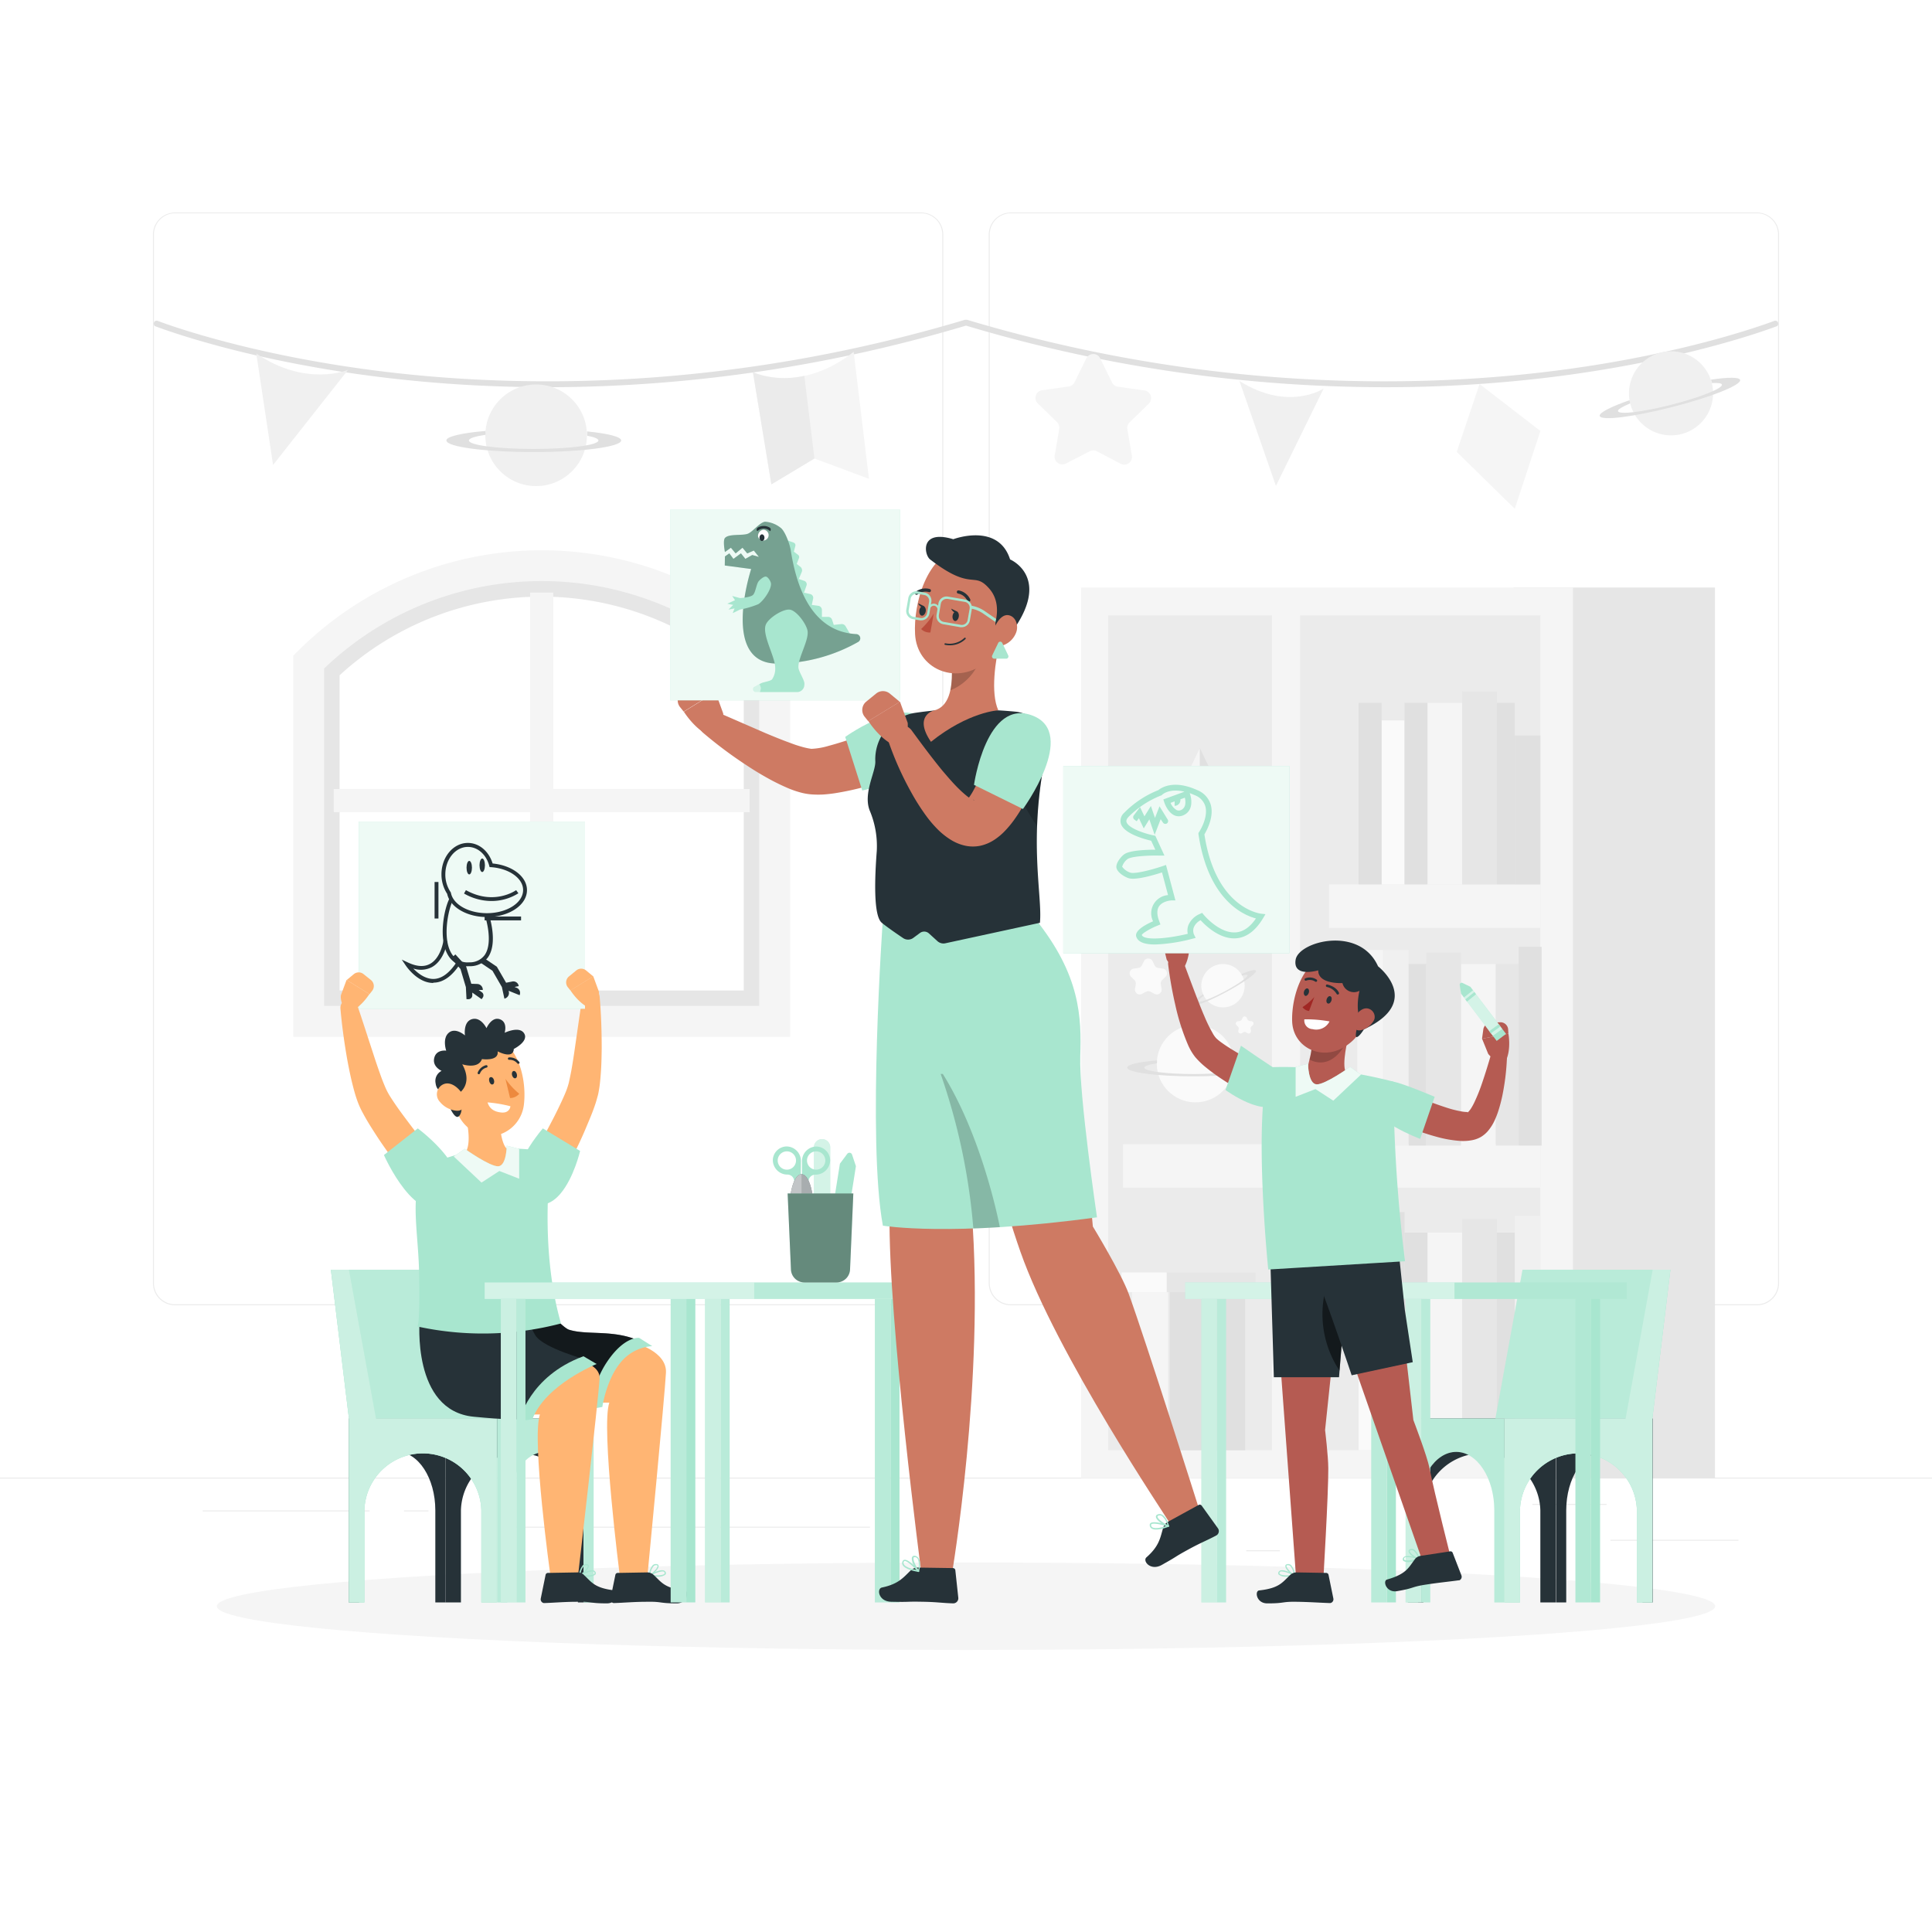 <svg class="animated" id="freepik_stories-kindergarten-student" xmlns="http://www.w3.org/2000/svg" viewBox="0 0 500 500" version="1.1" xmlns:xlink="http://www.w3.org/1999/xlink" xmlns:svgjs="http://svgjs.com/svgjs"><style>svg#freepik_stories-kindergarten-student:not(.animated) .animable {opacity: 0;}svg#freepik_stories-kindergarten-student.animated #freepik--background-complete--inject-62 {animation: 6s Infinite  linear shake;animation-delay: 0s;}            @keyframes shake {                10%, 90% {                    transform: translate3d(-1px, 0, 0);                  }                  20%, 80% {                    transform: translate3d(2px, 0, 0);                  }                  30%, 50%, 70% {                    transform: translate3d(-4px, 0, 0);                  }                  40%, 60% {                    transform: translate3d(4px, 0, 0);                  }            }        </style><g id="freepik--background-complete--inject-62" style="transform-origin: 250px 228.23px 0px;" class="animable"><rect x="416.78" y="398.49" width="33.12" height="0.25" style="fill: rgb(235, 235, 235); transform-origin: 433.34px 398.615px 0px;" id="el955myb4cqgf" class="animable"></rect><rect x="322.53" y="401.21" width="8.69" height="0.25" style="fill: rgb(235, 235, 235); transform-origin: 326.875px 401.335px 0px;" id="el8m8sn8ks30n" class="animable"></rect><rect x="396.59" y="389.21" width="19.19" height="0.25" style="fill: rgb(235, 235, 235); transform-origin: 406.185px 389.335px 0px;" id="elkgoyl0x7kra" class="animable"></rect><rect x="52.46" y="390.89" width="43.19" height="0.25" style="fill: rgb(235, 235, 235); transform-origin: 74.055px 391.015px 0px;" id="ell1gnb2hpgqo" class="animable"></rect><rect x="104.56" y="390.89" width="6.33" height="0.25" style="fill: rgb(235, 235, 235); transform-origin: 107.725px 391.015px 0px;" id="eltqezztrkk8o" class="animable"></rect><rect x="131.47" y="395.11" width="93.68" height="0.25" style="fill: rgb(235, 235, 235); transform-origin: 178.31px 395.235px 0px;" id="ele6t8iaojwn4" class="animable"></rect><path d="M238.4,337.8H45.3a5.71,5.71,0,0,1-5.71-5.71V60.66A5.71,5.71,0,0,1,45.3,55H238.4a5.71,5.71,0,0,1,5.71,5.71V332.09A5.71,5.71,0,0,1,238.4,337.8ZM45.3,55.2a5.47,5.47,0,0,0-5.46,5.46V332.09a5.47,5.47,0,0,0,5.46,5.46H238.4a5.47,5.47,0,0,0,5.46-5.46V60.66a5.47,5.47,0,0,0-5.46-5.46Z" style="fill: rgb(235, 235, 235); transform-origin: 141.85px 196.4px 0px;" id="elra4rqd63fzr" class="animable"></path><path d="M454.7,337.8H261.6a5.71,5.71,0,0,1-5.71-5.71V60.66A5.71,5.71,0,0,1,261.6,55H454.7a5.71,5.71,0,0,1,5.71,5.71V332.09A5.71,5.71,0,0,1,454.7,337.8ZM261.6,55.2a5.47,5.47,0,0,0-5.46,5.46V332.09a5.47,5.47,0,0,0,5.46,5.46H454.7a5.47,5.47,0,0,0,5.46-5.46V60.66a5.47,5.47,0,0,0-5.46-5.46Z" style="fill: rgb(235, 235, 235); transform-origin: 358.15px 196.4px 0px;" id="elnl7av3dsvz" class="animable"></path><rect y="382.4" width="500" height="0.25" style="fill: rgb(235, 235, 235); transform-origin: 250px 382.525px 0px;" id="elzmahv4say6m" class="animable"></rect><path d="M200.49,264.34H79.89v-93l1.23-1.18a84.8,84.8,0,0,1,59.07-23.73h0a84.86,84.86,0,0,1,59.08,23.73l1.22,1.18Zm-112.6-8h104.6V174.76a77.37,77.37,0,0,0-104.6,0Z" style="fill: rgb(230, 230, 230); transform-origin: 140.19px 205.385px 0px;" id="elkgpp57rd4m" class="animable"></path><polygon points="194.01 210.19 194.01 204.19 143.19 204.19 143.19 153.37 137.19 153.37 137.19 204.19 86.38 204.19 86.38 210.19 137.19 210.19 137.19 257.34 143.19 257.34 143.19 210.19 194.01 210.19" style="fill: rgb(245, 245, 245); transform-origin: 140.195px 205.355px 0px;" id="el23ci72a6ox3j" class="animable"></polygon><path d="M204.49,268.34H75.89V169.69l1.18-1.17a89.37,89.37,0,0,1,126.25,0l1.17,1.17Zm-120.6-8h112.6V173a81.37,81.37,0,0,0-112.6,0Z" style="fill: rgb(245, 245, 245); transform-origin: 140.19px 205.377px 0px;" id="elrjb5ugqaxbk" class="animable"></path><g id="eli3d2tv0lnk"><rect x="391.71" y="152.05" width="52.12" height="230.49" style="fill: rgb(230, 230, 230); transform-origin: 417.77px 267.295px 0px; transform: rotate(180deg);" class="animable"></rect></g><g id="elmylpxtenug8"><rect x="279.78" y="152.05" width="127.31" height="230.49" style="fill: rgb(245, 245, 245); transform-origin: 343.435px 267.295px 0px; transform: rotate(-180deg);" class="animable"></rect></g><g id="elkqjt1gwuzr"><rect x="286.78" y="159.25" width="42.41" height="216.07" style="fill: rgb(235, 235, 235); transform-origin: 307.985px 267.285px 0px; transform: rotate(180deg);" class="animable"></rect></g><g id="elu5njn18a84i"><rect x="336.45" y="159.25" width="62.2" height="216.07" style="fill: rgb(235, 235, 235); transform-origin: 367.55px 267.285px 0px; transform: rotate(180deg);" class="animable"></rect></g><rect x="290.64" y="228.88" width="38.56" height="11.26" style="fill: rgb(245, 245, 245); transform-origin: 309.92px 234.51px 0px;" id="el6vzuxykx18" class="animable"></rect><rect x="343.96" y="228.88" width="54.69" height="11.26" style="fill: rgb(245, 245, 245); transform-origin: 371.305px 234.51px 0px;" id="elwqe2kcphj9" class="animable"></rect><rect x="290.64" y="296.12" width="38.56" height="11.26" style="fill: rgb(245, 245, 245); transform-origin: 309.92px 301.75px 0px;" id="elrhch8q0bexp" class="animable"></rect><rect x="343.96" y="296.12" width="54.69" height="11.26" style="fill: rgb(245, 245, 245); transform-origin: 371.305px 301.75px 0px;" id="elyjt2hl3noh" class="animable"></rect><rect x="357.55" y="313.67" width="5.95" height="61.66" style="fill: rgb(224, 224, 224); transform-origin: 360.525px 344.5px 0px;" id="elvgjj8wh17sl" class="animable"></rect><rect x="363.5" y="319" width="5.95" height="56.33" style="fill: rgb(224, 224, 224); transform-origin: 366.475px 347.165px 0px;" id="ela079ac84y8f" class="animable"></rect><rect x="351.61" y="319" width="5.95" height="56.33" style="fill: rgb(250, 250, 250); transform-origin: 354.585px 347.165px 0px;" id="el0gptbbf22sz6" class="animable"></rect><rect x="387.4" y="319" width="4.62" height="56.33" style="fill: rgb(224, 224, 224); transform-origin: 389.71px 347.165px 0px;" id="elyx4ugmbz2w" class="animable"></rect><rect x="392.02" y="314.65" width="6.64" height="60.68" style="fill: rgb(240, 240, 240); transform-origin: 395.34px 344.99px 0px;" id="elkeity7ae5pg" class="animable"></rect><rect x="369.45" y="319" width="8.97" height="56.33" style="fill: rgb(245, 245, 245); transform-origin: 373.935px 347.165px 0px;" id="elzkdni7kxjl" class="animable"></rect><rect x="378.42" y="315.47" width="8.97" height="59.86" style="fill: rgb(230, 230, 230); transform-origin: 382.905px 345.4px 0px;" id="el2893lin8oq" class="animable"></rect><g id="el8rcfz830f4"><rect x="393.02" y="245.04" width="5.95" height="51.44" style="fill: rgb(224, 224, 224); transform-origin: 395.995px 270.76px 0px; transform: rotate(180deg);" class="animable"></rect></g><g id="elq1xe4wbzu68"><rect x="387.08" y="249.49" width="5.95" height="46.99" style="fill: rgb(230, 230, 230); transform-origin: 390.055px 272.985px 0px; transform: rotate(180deg);" class="animable"></rect></g><g id="elvbs5x5mcs1j"><rect x="364.51" y="249.49" width="4.62" height="46.99" style="fill: rgb(224, 224, 224); transform-origin: 366.82px 272.985px 0px; transform: rotate(180deg);" class="animable"></rect></g><g id="elou6wtrzk"><rect x="357.87" y="245.86" width="6.64" height="50.62" style="fill: rgb(240, 240, 240); transform-origin: 361.19px 271.17px 0px; transform: rotate(180deg);" class="animable"></rect></g><g id="elrpuwra9c0bg"><rect x="351.26" y="245.86" width="6.64" height="50.62" style="fill: rgb(245, 245, 245); transform-origin: 354.58px 271.17px 0px; transform: rotate(180deg);" class="animable"></rect></g><g id="eldn5yp3nr5ig"><rect x="378.1" y="249.49" width="8.97" height="46.99" style="fill: rgb(245, 245, 245); transform-origin: 382.585px 272.985px 0px; transform: rotate(180deg);" class="animable"></rect></g><g id="eltjnb651kxa"><rect x="369.13" y="246.54" width="8.97" height="49.94" style="fill: rgb(230, 230, 230); transform-origin: 373.615px 271.51px 0px; transform: rotate(180deg);" class="animable"></rect></g><rect x="357.55" y="186.44" width="5.95" height="42.44" style="fill: rgb(250, 250, 250); transform-origin: 360.525px 207.66px 0px;" id="el31p22hhtb1d" class="animable"></rect><rect x="363.5" y="181.89" width="5.95" height="46.99" style="fill: rgb(224, 224, 224); transform-origin: 366.475px 205.385px 0px;" id="elaxc5cocz3bq" class="animable"></rect><rect x="351.61" y="181.89" width="5.95" height="46.99" style="fill: rgb(224, 224, 224); transform-origin: 354.585px 205.385px 0px;" id="elu4gopkjpo1c" class="animable"></rect><rect x="387.4" y="181.89" width="4.62" height="46.99" style="fill: rgb(224, 224, 224); transform-origin: 389.71px 205.385px 0px;" id="eliq8xhdzvbr" class="animable"></rect><rect x="392.02" y="190.35" width="6.64" height="38.54" style="fill: rgb(224, 224, 224); transform-origin: 395.34px 209.62px 0px;" id="el5vlwuee460j" class="animable"></rect><rect x="369.45" y="181.89" width="8.97" height="46.99" style="fill: rgb(245, 245, 245); transform-origin: 373.935px 205.385px 0px;" id="el2klb6ejfuis" class="animable"></rect><rect x="378.42" y="178.95" width="8.97" height="49.94" style="fill: rgb(230, 230, 230); transform-origin: 382.905px 203.92px 0px;" id="elipjwri9czu" class="animable"></rect><polygon points="328.12 230.45 310.5 193.53 292.87 230.45 328.12 230.45" style="fill: rgb(224, 224, 224); transform-origin: 310.495px 211.99px 0px;" id="elm5su35f9e1h" class="animable"></polygon><polygon points="292.87 230.45 310.5 193.53 310.5 230.45 292.87 230.45" style="fill: rgb(245, 245, 245); transform-origin: 301.685px 211.99px 0px;" id="el1karicolaxq" class="animable"></polygon><circle cx="309.39" cy="275.28" r="10.01" style="fill: rgb(250, 250, 250); transform-origin: 309.39px 275.28px 0px;" id="elr4dgia94nq" class="animable"></circle><path d="M299.43,274.42c0,.25,0,.51,0,.76-2,.3-3.28.69-3.28,1.12,0,.92,5.71,1.66,12.75,1.66s12.76-.74,12.76-1.66c0-.35-.82-.67-2.22-.94v-.08c0-.26,0-.51,0-.76,4.07.41,6.7,1.05,6.7,1.78,0,1.24-7.7,2.25-17.21,2.25s-17.21-1-17.21-2.25C291.65,275.51,294.75,274.82,299.43,274.42Z" style="fill: rgb(224, 224, 224); transform-origin: 308.929px 276.485px 0px;" id="elmjxfqy7nkjd" class="animable"></path><path d="M311.56,257.74a5.61,5.61,0,1,0,2.31-7.59A5.61,5.61,0,0,0,311.56,257.74Z" style="fill: rgb(250, 250, 250); transform-origin: 316.51px 255.1px 0px;" id="eljk22g50p77" class="animable"></path><path d="M311.36,257.3a3.39,3.39,0,0,0,.18.39c-.93.69-1.44,1.21-1.33,1.42.24.45,3.26-.68,6.75-2.54s6.1-3.74,5.86-4.2c-.09-.17-.58-.11-1.35.13,0,0,0,0,0-.05l-.22-.36c2.12-.87,3.59-1.25,3.78-.89.33.61-3.21,3.14-7.91,5.65s-8.77,4-9.1,3.43C307.8,259.9,309.15,258.74,311.36,257.3Z" style="fill: rgb(224, 224, 224); transform-origin: 316.524px 255.733px 0px;" id="el6qun312z0fo" class="animable"></path><path d="M296.06,248.75l-.53,1.07a1.24,1.24,0,0,1-.93.68l-1.19.17a1.25,1.25,0,0,0-.69,2.12l.86.84a1.24,1.24,0,0,1,.36,1.1l-.2,1.18a1.24,1.24,0,0,0,1.8,1.31l1.06-.56a1.25,1.25,0,0,1,1.16,0l1.06.56a1.24,1.24,0,0,0,1.8-1.31l-.2-1.18a1.21,1.21,0,0,1,.36-1.1l.85-.84a1.24,1.24,0,0,0-.69-2.12l-1.18-.17a1.23,1.23,0,0,1-.94-.68l-.53-1.07A1.24,1.24,0,0,0,296.06,248.75Z" style="fill: rgb(250, 250, 250); transform-origin: 297.181px 252.708px 0px;" id="elqkii4ip0duo" class="animable"></path><path d="M321.59,263.39l-.25.51a.6.6,0,0,1-.45.32l-.56.08a.59.59,0,0,0-.33,1l.41.39a.61.61,0,0,1,.17.53l-.1.55a.6.6,0,0,0,.86.63l.5-.27a.59.59,0,0,1,.55,0l.5.27a.6.6,0,0,0,.86-.63l-.09-.55a.6.6,0,0,1,.16-.53l.41-.39a.59.59,0,0,0-.33-1l-.56-.08a.59.59,0,0,1-.44-.32l-.25-.51A.59.59,0,0,0,321.59,263.39Z" style="fill: rgb(250, 250, 250); transform-origin: 322.115px 265.261px 0px;" id="el1p4tgayjp15" class="animable"></path><g id="el3v9kelyvfoq"><rect x="301.54" y="329.31" width="23.39" height="5.1" style="fill: rgb(230, 230, 230); transform-origin: 313.235px 331.86px 0px; transform: rotate(180deg);" class="animable"></rect></g><g id="elki4r13xwmv"><rect x="290.25" y="329.31" width="11.69" height="5.1" style="fill: rgb(250, 250, 250); transform-origin: 296.095px 331.86px 0px; transform: rotate(180deg);" class="animable"></rect></g><g id="el5lg3fwp240t"><rect x="302.71" y="334.41" width="19.52" height="40.91" style="fill: rgb(224, 224, 224); transform-origin: 312.47px 354.865px 0px; transform: rotate(180deg);" class="animable"></rect></g><g id="elzni6hr1re"><rect x="292.95" y="334.41" width="9.35" height="40.91" style="fill: rgb(245, 245, 245); transform-origin: 297.625px 354.865px 0px; transform: rotate(180deg);" class="animable"></rect></g><path d="M358.33,100.21A378.74,378.74,0,0,1,250,84.27c-62.22,18.58-116.08,17.58-150.32,13.47-33.5-4-55.28-11.73-59.4-13.27a.74.74,0,0,1-.43-1h0a.74.74,0,0,1,.95-.43c4,1.51,25.7,9.2,59.11,13.2,34.12,4.09,87.8,5.07,149.82-13.48l.44,0,.1,0c62,18.56,115.75,17.57,149.87,13.48,33.4-4,55-11.69,59.06-13.2a.74.74,0,0,1,.95.43h0a.74.74,0,0,1-.43,1c-4.12,1.54-25.9,9.25-59.4,13.27A352.66,352.66,0,0,1,358.33,100.21Z" style="fill: rgb(224, 224, 224); transform-origin: 250px 91.485px 0px;" id="elyzmkrgrcf9" class="animable"></path><path d="M66.33,91.5l4.34,28.83L90.09,95.7S79.33,100.33,66.33,91.5Z" style="fill: rgb(240, 240, 240); transform-origin: 78.21px 105.915px 0px;" id="el9kpbo36jhor" class="animable"></path><path d="M320.76,98.59l9.45,27.16,12.34-25.19S333.49,106.61,320.76,98.59Z" style="fill: rgb(240, 240, 240); transform-origin: 331.655px 112.17px 0px;" id="elp3ng7hcsr2" class="animable"></path><path d="M194.86,96.35s12.1,5.72,26.07-5.29l3.95,32.85-14.1-5.24-11.15,6.7Z" style="fill: rgb(245, 245, 245); transform-origin: 209.87px 108.215px 0px;" id="elgt43jqqe9xj" class="animable"></path><path d="M194.86,96.35l4.77,29,11.15-6.7-2.62-21.39A22.56,22.56,0,0,1,194.86,96.35Z" style="fill: rgb(235, 235, 235); transform-origin: 202.82px 110.85px 0px;" id="elbxd5ndxhsok" class="animable"></path><path d="M284.68,92.65,287.8,99a1.93,1.93,0,0,0,1.47,1.07l7,1a2,2,0,0,1,1.09,3.34l-5.05,4.92a2,2,0,0,0-.56,1.73l1.19,6.94a2,2,0,0,1-2.84,2.06l-6.24-3.28a1.93,1.93,0,0,0-1.81,0L275.78,120a2,2,0,0,1-2.84-2.06l1.19-6.94a2,2,0,0,0-.56-1.73l-5.05-4.92a2,2,0,0,1,1.09-3.34l7-1A1.93,1.93,0,0,0,278.05,99l3.12-6.32A2,2,0,0,1,284.68,92.65Z" style="fill: rgb(245, 245, 245); transform-origin: 282.94px 105.938px 0px;" id="els7tobncosoc" class="animable"></path><polygon points="382.91 99.38 377 116.95 392.02 131.67 398.65 111.53 382.91 99.38" style="fill: rgb(245, 245, 245); transform-origin: 387.825px 115.525px 0px;" id="elf01xkvkodj6" class="animable"></polygon><g id="elhudb1v5n404"><circle cx="138.75" cy="112.65" r="13.15" style="fill: rgb(240, 240, 240); transform-origin: 138.75px 112.65px 0px; transform: rotate(-45deg);" class="animable"></circle></g><path d="M125.66,111.53c0,.33,0,.66,0,1-2.68.39-4.32.9-4.32,1.47,0,1.21,7.51,2.19,16.76,2.19s16.77-1,16.77-2.19c0-.46-1.08-.89-2.92-1.24,0,0,0-.07,0-.11,0-.33,0-.66,0-1,5.35.54,8.81,1.38,8.81,2.34,0,1.63-10.13,3-22.62,3s-22.61-1.32-22.61-3C115.44,113,119.51,112.05,125.66,111.53Z" style="fill: rgb(224, 224, 224); transform-origin: 138.144px 114.26px 0px;" id="el644ephfdahh" class="animable"></path><path d="M421.92,104.49a10.88,10.88,0,1,0,7.85-13.24A10.88,10.88,0,0,0,421.92,104.49Z" style="fill: rgb(240, 240, 240); transform-origin: 432.462px 101.792px 0px;" id="elua6st4ewn8" class="animable"></path><path d="M421.73,103.57c0,.27.1.55.17.82-2.07.86-3.28,1.6-3.17,2,.25,1,6.47.23,13.9-1.67s13.24-4.22,13-5.19c-.09-.36-1-.48-2.59-.39,0,0,0-.06,0-.09-.07-.27-.15-.53-.24-.79,4.4-.66,7.35-.69,7.54.07.34,1.31-7.51,4.45-17.53,7S414.38,109,414,107.64C413.83,106.81,416.91,105.25,421.73,103.57Z" style="fill: rgb(224, 224, 224); transform-origin: 432.172px 102.993px 0px;" id="elxojaylcvfpi" class="animable"></path></g><g id="freepik--Shadow--inject-62" style="transform-origin: 250px 415.69px 0px;" class="animable"><ellipse id="freepik--path--inject-62" cx="250" cy="415.69" rx="193.89" ry="11.32" style="fill: rgb(245, 245, 245); transform-origin: 250px 415.69px 0px;" class="animable"></ellipse></g><g id="freepik--Chair--inject-62" style="transform-origin: 398.335px 371.65px 0px;" class="animable"><path d="M402.71,367.1v47.6h2.63V390.88c0-8.35,4.42-15.13,9.86-15.13s9.87,6.78,9.87,15.13V414.7h2.63V367.1Z" style="fill: rgb(38, 50, 56); transform-origin: 415.205px 390.9px 0px;" id="eluxk750ghfud" class="animable"></path><path d="M364.37,367.1v47.6h4V390.88a15.14,15.14,0,0,1,30.27,0h0V414.7h4V367.1Z" style="fill: rgb(38, 50, 56); transform-origin: 383.505px 390.9px 0px;" id="elqrjclfzyha" class="animable"></path><polygon points="424.39 367.1 387.02 367.1 394.03 328.6 429.06 328.6 424.39 367.1" style="fill: rgb(168, 230, 207); transform-origin: 408.04px 347.85px 0px;" id="ely8mip2s29ud" class="animable"></polygon><path d="M364.37,367.1v47.6H367V390.88c0-8.35,4.42-15.13,9.87-15.13s9.86,6.78,9.86,15.13V414.7h2.63V367.1Z" style="fill: rgb(168, 230, 207); transform-origin: 376.865px 390.9px 0px;" id="el1d8vn34zv" class="animable"></path><path d="M427.7,328.6l-7,38.5H389.36v47.6h4V390.88a15.14,15.14,0,0,1,30.27,0h0V414.7h4V367.1l4.67-38.5Z" style="fill: rgb(168, 230, 207); transform-origin: 410.83px 371.65px 0px;" id="eli9979pn2eje" class="animable"></path><g id="el6job8r5uto8"><polygon points="424.39 367.1 387.02 367.1 394.03 328.6 429.06 328.6 424.39 367.1" style="fill: rgb(255, 255, 255); isolation: isolate; opacity: 0.2; transform-origin: 408.04px 347.85px 0px;" class="animable"></polygon></g><g id="el3gmvy7j99ne"><path d="M364.37,367.1v47.6H367V390.88c0-8.35,4.42-15.13,9.87-15.13s9.86,6.78,9.86,15.13V414.7h2.63V367.1Z" style="fill: rgb(255, 255, 255); isolation: isolate; opacity: 0.2; transform-origin: 376.865px 390.9px 0px;" class="animable"></path></g><path d="M427.7,328.6l-7,38.5H389.36v47.6h4V390.88a15.14,15.14,0,0,1,30.27,0h0V414.7h4V367.1l4.67-38.5Z" style="fill: rgb(168, 230, 207); isolation: isolate; transform-origin: 410.83px 371.65px 0px;" id="elnye05931rt8" class="animable"></path><g id="eld0j286new9e"><path d="M427.7,328.6l-7,38.5H389.36v47.6h4V390.88a15.14,15.14,0,0,1,30.27,0h0V414.7h4V367.1l4.67-38.5Z" style="fill: rgb(255, 255, 255); isolation: isolate; opacity: 0.4; transform-origin: 410.83px 371.65px 0px;" class="animable"></path></g></g><g id="freepik--table-2--inject-62" style="transform-origin: 363.875px 373.3px 0px;" class="animable"><rect x="376.41" y="331.9" width="44.6" height="4.27" style="fill: rgb(168, 230, 207); transform-origin: 398.71px 334.035px 0px;" id="elndo23573rhi" class="animable"></rect><rect x="306.74" y="331.9" width="69.66" height="4.27" style="fill: rgb(168, 230, 207); transform-origin: 341.57px 334.035px 0px;" id="el87s361f2iqh" class="animable"></rect><g id="elk1t589rv08g"><rect x="376.41" y="331.9" width="44.6" height="4.27" style="fill: rgb(255, 255, 255); isolation: isolate; opacity: 0.1; transform-origin: 398.71px 334.035px 0px;" class="animable"></rect></g><g id="el88rl7h91s67"><rect x="306.74" y="331.9" width="69.66" height="4.27" style="fill: rgb(255, 255, 255); isolation: isolate; opacity: 0.5; transform-origin: 341.57px 334.035px 0px;" class="animable"></rect></g><g id="elhmlm3oqkpyo"><rect x="367.81" y="336.17" width="2.34" height="78.53" style="fill: rgb(168, 230, 207); transform-origin: 368.98px 375.435px 0px; transform: rotate(180deg);" class="animable"></rect></g><g id="el6f845gx6x5s"><rect x="367.81" y="336.17" width="2.34" height="78.53" style="fill: rgb(255, 255, 255); isolation: isolate; opacity: 0.2; transform-origin: 368.98px 375.435px 0px; transform: rotate(180deg);" class="animable"></rect></g><g id="el4eibxrft2po"><rect x="363.77" y="336.17" width="4.04" height="78.53" style="fill: rgb(168, 230, 207); transform-origin: 365.79px 375.435px 0px; transform: rotate(180deg);" class="animable"></rect></g><g id="eld78z5ml326h"><rect x="363.77" y="336.17" width="4.04" height="78.53" style="fill: rgb(255, 255, 255); isolation: isolate; opacity: 0.4; transform-origin: 365.79px 375.435px 0px; transform: rotate(180deg);" class="animable"></rect></g><g id="eljiualwwe4j8"><rect x="314.96" y="336.17" width="2.34" height="78.53" style="fill: rgb(168, 230, 207); transform-origin: 316.13px 375.435px 0px; transform: rotate(180deg);" class="animable"></rect></g><g id="elpvjltb8ia18"><rect x="314.96" y="336.17" width="2.34" height="78.53" style="fill: rgb(255, 255, 255); isolation: isolate; opacity: 0.2; transform-origin: 316.13px 375.435px 0px; transform: rotate(180deg);" class="animable"></rect></g><g id="elhyvxb0gfib"><rect x="310.92" y="336.17" width="4.04" height="78.53" style="fill: rgb(168, 230, 207); transform-origin: 312.94px 375.435px 0px; transform: rotate(180deg);" class="animable"></rect></g><g id="el1eprd0zgy46"><rect x="310.92" y="336.17" width="4.04" height="78.53" style="fill: rgb(255, 255, 255); isolation: isolate; opacity: 0.4; transform-origin: 312.94px 375.435px 0px; transform: rotate(180deg);" class="animable"></rect></g><g id="eluvr34ggnoch"><rect x="411.76" y="336.17" width="2.34" height="78.53" style="fill: rgb(168, 230, 207); transform-origin: 412.93px 375.435px 0px; transform: rotate(180deg);" class="animable"></rect></g><g id="elz8imrmi4ujk"><rect x="407.72" y="336.17" width="4.04" height="78.53" style="fill: rgb(168, 230, 207); transform-origin: 409.74px 375.435px 0px; transform: rotate(180deg);" class="animable"></rect></g><g id="eluhbvi3csfq"><rect x="407.72" y="336.17" width="4.04" height="78.53" style="fill: rgb(255, 255, 255); isolation: isolate; opacity: 0.1; transform-origin: 409.74px 375.435px 0px; transform: rotate(180deg);" class="animable"></rect></g><g id="el1hp3dh8izb3"><rect x="358.92" y="336.17" width="2.34" height="78.53" style="fill: rgb(168, 230, 207); transform-origin: 360.09px 375.435px 0px; transform: rotate(180deg);" class="animable"></rect></g><g id="elpj8krxazaw9"><rect x="354.88" y="336.17" width="4.04" height="78.53" style="fill: rgb(168, 230, 207); transform-origin: 356.9px 375.435px 0px; transform: rotate(180deg);" class="animable"></rect></g><g id="elsyg4f1dmzy"><rect x="354.88" y="336.17" width="4.04" height="78.53" style="fill: rgb(255, 255, 255); isolation: isolate; opacity: 0.2; transform-origin: 356.9px 375.435px 0px; transform: rotate(180deg);" class="animable"></rect></g></g><g id="freepik--character-3--inject-62" style="transform-origin: 332.882px 306.6px 0px;" class="animable"><path d="M346.09,340l-3.16,30.1s.81,6.64.83,9.87c.05,6.72-1.35,29.87-1.35,29.87h-6.87L330.41,340Z" style="fill: rgb(181, 91, 82); transform-origin: 338.25px 374.92px 0px;" id="elldvyyihnazd" class="animable"></path><polygon points="349.03 325.61 346.54 356.43 329.67 356.43 328.77 326.41 349.03 325.61" style="fill: rgb(38, 50, 56); transform-origin: 338.9px 341.02px 0px;" id="elj0ig556z6g" class="animable"></polygon><g id="ely0mqln4ogcb"><path d="M348.09,337.17l-1.42,17.55a26.39,26.39,0,0,1-3.51-21.48l2.31-.5Z" style="opacity: 0.5; transform-origin: 345.171px 343.73px 0px;" class="animable"></path></g><path d="M332.91,408.05a2.92,2.92,0,0,1-2-.56.62.62,0,0,1,0-.71.89.89,0,0,1,.52-.37c1.16-.3,3.53,1.12,3.64,1.18a.16.16,0,0,1-.06.3A11.22,11.22,0,0,1,332.91,408.05Zm-1.08-1.35a.81.81,0,0,0-.31,0,.42.42,0,0,0-.32.22c-.13.2-.08.3,0,.35.31.46,2,.5,3.33.36a7.6,7.6,0,0,0-2.66-.93Z" style="fill: rgb(168, 230, 207); transform-origin: 332.976px 407.215px 0px;" id="elkhrn9yxorn" class="animable"></path><path d="M335,407.89h-.07c-.78-.37-2.45-1.9-2.28-2.67,0-.19.16-.4.61-.44a1.17,1.17,0,0,1,.9.29,4.54,4.54,0,0,1,1,2.68.13.13,0,0,1-.07.14A.11.11,0,0,1,335,407.89Zm-1.64-2.81h-.09c-.3,0-.31.14-.33.18,0,.47,1,1.65,1.86,2.17a3.78,3.78,0,0,0-.88-2.12.81.81,0,0,0-.56-.21Z" style="fill: rgb(168, 230, 207); transform-origin: 333.9px 406.337px 0px;" id="elrjiaor7u98e" class="animable"></path><path d="M335.73,406.94l7.51.13a.62.62,0,0,1,.58.49l1.25,6.12a1,1,0,0,1-.76,1.19h-.23c-2.71-.09-5.11-.28-8.48-.33-4-.07-3,.43-7.65.41-2.82,0-3.28-3.22-2.08-3.35,5.45-.6,6.07-2.24,8.21-4.16A2.47,2.47,0,0,1,335.73,406.94Z" style="fill: rgb(38, 50, 56); transform-origin: 335.171px 410.943px 0px;" id="eldak86q73uhm" class="animable"></path><path d="M362.34,337.51l3.44,30s3.57,9.33,4.19,12.5c1.29,6.6,5.64,23.66,5.64,23.66l-6.74,2.45-22.94-65.69Z" style="fill: rgb(181, 91, 82); transform-origin: 360.77px 371.815px 0px;" id="el058ao59fxxto" class="animable"></path><path d="M365.28,404.19a2.93,2.93,0,0,1-2.08-.21.63.63,0,0,1-.12-.7.83.83,0,0,1,.45-.45c1.08-.49,3.66.51,3.78.55a.16.16,0,0,1,.1.16.15.15,0,0,1-.11.14A11.72,11.72,0,0,1,365.28,404.19ZM364,403a1.12,1.12,0,0,0-.31,0,.46.46,0,0,0-.28.28c-.09.21,0,.3,0,.35.39.4,2.1.15,3.35-.21A7.53,7.53,0,0,0,364,403Z" style="fill: rgb(168, 230, 207); transform-origin: 365.217px 403.493px 0px;" id="elbptxcxcombj" class="animable"></path><path d="M367.3,403.68a.06.06,0,0,1-.07,0c-.83-.23-2.73-1.46-2.7-2.24,0-.19.1-.43.53-.55a1.24,1.24,0,0,1,.94.14,4.64,4.64,0,0,1,1.46,2.47.16.16,0,0,1,0,.15A.14.14,0,0,1,367.3,403.68Zm-2.08-2.49h-.1c-.29.05-.28.19-.29.23,0,.47,1.28,1.46,2.2,1.83a3.82,3.82,0,0,0-1.22-1.94.88.88,0,0,0-.59-.12Z" style="fill: rgb(168, 230, 207); transform-origin: 366.004px 402.273px 0px;" id="el6vfytshnqr" class="animable"></path><path d="M367.88,402.62l7.42-1.13a.59.59,0,0,1,.65.37l2.26,5.83a1,1,0,0,1-.55,1.3h0l-.21,0c-2.69.37-5.09.59-8.41,1.1-3.94.6-2.86.92-7.48,1.7-2.78.47-3.77-2.63-2.61-3,5.27-1.51,5.61-3.23,7.39-5.48A2.45,2.45,0,0,1,367.88,402.62Z" style="fill: rgb(38, 50, 56); transform-origin: 368.378px 406.66px 0px;" id="elpi8en71ziip" class="animable"></path><path d="M362,324.11l1.57,14.9,2.05,13.52-15.81,3.39s-7-21-11-30.38Z" style="fill: rgb(38, 50, 56); transform-origin: 352.215px 340.015px 0px;" id="el5ucue9ws6sj" class="animable"></path><path d="M329.18,277.54c-2.92-1.61-5.95-3.28-8.81-5-1.42-.85-2.85-1.71-4.07-2.6a13,13,0,0,1-1.51-1.2,6.66,6.66,0,0,1-1-1.44,38.47,38.47,0,0,1-2.1-4.31c-.67-1.53-1.28-3.12-1.91-4.71-1.22-3.19-2.44-6.45-3.63-9.68v0a2,2,0,0,0-3.84.94A101.08,101.08,0,0,0,304.15,260a57.3,57.3,0,0,0,3.36,10.54,14.39,14.39,0,0,0,1.79,3,20.43,20.43,0,0,0,2.34,2.33,49.39,49.39,0,0,0,4.53,3.36,86.34,86.34,0,0,0,9.35,5.42,4,4,0,0,0,3.73-7.08Z" style="fill: rgb(181, 91, 82); transform-origin: 316.845px 266.239px 0px;" id="eln145b8ujfke" class="animable"></path><path d="M362.75,290.91a57.08,57.08,0,0,0,9.52,3.42,30.36,30.36,0,0,0,5.36.92,12.63,12.63,0,0,0,3.38-.18,7.2,7.2,0,0,0,2.25-.83,7.39,7.39,0,0,0,1.75-1.46,11.93,11.93,0,0,0,1.79-2.8,21.44,21.44,0,0,0,1-2.58,39.29,39.29,0,0,0,1.23-5,60.29,60.29,0,0,0,1-9.83,2,2,0,0,0-3.91-.59l0,.06c-.85,3-1.77,6-2.76,8.85a43.79,43.79,0,0,1-1.66,4.1,15.23,15.23,0,0,1-.93,1.76,5.34,5.34,0,0,1-.9,1.13c-.11.11-.15.07-.08,0s.15-.08,0-.09a8.81,8.81,0,0,1-1.38-.12,27.91,27.91,0,0,1-4-1c-2.75-.88-5.68-2-8.38-3.12l-.1,0a4,4,0,0,0-3.18,7.34Z" style="fill: rgb(181, 91, 82); transform-origin: 375.21px 282.932px 0px;" id="el16zekq52tgt" class="animable"></path><path d="M360.62,279.93a384.43,384.43,0,0,0,3,46.48l-35.4,2.14s-3.9-38.15.11-52.31C328.32,276.24,342.16,275.15,360.62,279.93Z" style="fill: rgb(168, 230, 207); transform-origin: 345.069px 302.342px 0px;" id="elhjwjtuz19vk" class="animable"></path><path d="M331.54,277.54c-2.59-1.49-10.38-6.91-10.38-6.91l-4,11.46s10.61,7.81,14.38,2.73S333.11,278.45,331.54,277.54Z" style="fill: rgb(168, 230, 207); transform-origin: 325.391px 278.584px 0px;" id="elo6jvla3owx" class="animable"></path><path d="M360.62,279.93c2.78.55,10.67,3.92,10.67,3.92l-3.75,10.89s-13.06-4.84-12.53-9.92S358.79,279.57,360.62,279.93Z" style="fill: rgb(168, 230, 207); transform-origin: 363.142px 287.276px 0px;" id="elyljybqwu0ea" class="animable"></path><path d="M301.93,248.33l-1-4.12,6.94-.29s.17,4.16-1.68,6.84l-.9-.14A4.58,4.58,0,0,1,301.93,248.33Z" style="fill: rgb(181, 91, 82); transform-origin: 304.402px 247.34px 0px;" id="eltle6qajdln9" class="animable"></path><path d="M303.71,240.47l2.41.21a2,2,0,0,1,1.83,2.16l-.08,1.08-6.94.29.67-2.3A2,2,0,0,1,303.71,240.47Z" style="fill: rgb(181, 91, 82); transform-origin: 304.443px 242.336px 0px;" id="eljw461vz79ks" class="animable"></path><path d="M385.14,272.73l-1.59-3.92,6.83-1.29s.77,4.09-.68,7h-.91A4.55,4.55,0,0,1,385.14,272.73Z" style="fill: rgb(181, 91, 82); transform-origin: 387.067px 271.02px 0px;" id="elshanst5eu7c" class="animable"></path><path d="M385.76,264.7l2.42-.14a2,2,0,0,1,2.13,1.88l.07,1.08-6.83,1.29.33-2.38A2,2,0,0,1,385.76,264.7Z" style="fill: rgb(181, 91, 82); transform-origin: 386.965px 266.683px 0px;" id="ela7d3ouutfpo" class="animable"></path><path d="M348.62,269.87s-1.79,7.66.33,8.16c0,0-5.79,3.84-9.31,3.42s0-8.08-.23-10.5Z" style="fill: rgb(181, 91, 82); transform-origin: 343.508px 275.676px 0px;" id="el03cnd0gkf7yu" class="animable"></path><g id="el6xfysc8o62x"><path d="M339.41,271l8.42-1,.27.28s-3.31,6.89-9.19,3.95A12,12,0,0,0,339.41,271Z" style="opacity: 0.2; transform-origin: 343.505px 272.48px 0px;" class="animable"></path></g><path d="M354.84,254.42A9.2,9.2,0,0,0,344,247.18c-7,1.33-9.81,11-9.59,17.19.27,6.87,7.92,10.41,13.94,6.3,4-2.68,4.58-5.51,6.3-12A9.22,9.22,0,0,0,354.84,254.42Z" style="fill: rgb(181, 91, 82); transform-origin: 344.7px 259.71px 0px;" id="eli8nevrl78r" class="animable"></path><path d="M344.27,257.82c-.34-.11-.74.22-.92.74s-.06,1,.29,1.14.76-.21.93-.73S344.62,257.94,344.27,257.82Z" style="fill: rgb(38, 50, 56); transform-origin: 343.957px 258.765px 0px;" id="elgxu29n3dxwr" class="animable"></path><path d="M338.41,255.82c-.34-.11-.76.22-.93.74s0,1,.29,1.15.76-.22.94-.74S338.75,255.93,338.41,255.82Z" style="fill: rgb(38, 50, 56); transform-origin: 338.101px 256.771px 0px;" id="els9afkyz49r" class="animable"></path><path d="M338.79,261.64a2.36,2.36,0,0,1-1.7-1,14.94,14.94,0,0,0,3.05-2.61Z" style="fill: rgb(160, 39, 36); transform-origin: 338.615px 259.835px 0px;" id="eld5m9hpbm1j" class="animable"></path><path d="M346.36,257.34h0a.32.32,0,0,0,.16-.42c-.74-1.66-2.89-2.08-3-2.12a.31.31,0,0,0-.38.25.33.33,0,0,0,.25.38,3.79,3.79,0,0,1,2.5,1.75.3.3,0,0,0,.32.2A.17.17,0,0,0,346.36,257.34Z" style="fill: rgb(38, 50, 56); transform-origin: 344.841px 256.087px 0px;" id="elm74d8ku9cpd" class="animable"></path><path d="M338.05,253.78a2.58,2.58,0,0,1,2.32.25.32.32,0,0,0,.45-.06h0a.32.32,0,0,0-.07-.44,3.14,3.14,0,0,0-2.91-.35.32.32,0,0,0-.21.4.35.35,0,0,0,.25.22A.43.43,0,0,0,338.05,253.78Z" style="fill: rgb(38, 50, 56); transform-origin: 339.247px 253.534px 0px;" id="elc0e9eikx7bo" class="animable"></path><path d="M337.55,264h0a2.23,2.23,0,0,0,2.13,2.34,3.84,3.84,0,0,0,4.4-2,33.86,33.86,0,0,0-6.51-.54A1.23,1.23,0,0,0,337.55,264Z" style="fill: rgb(255, 255, 255); transform-origin: 340.814px 265.13px 0px;" id="eleyyqjnwkd7q" class="animable"></path><path d="M351.83,263.57s-1-2.64,0-7.15a3.06,3.06,0,0,1-4.41-2s-6.34.37-6.26-3.3c0,0-6.63,2-5.85-2.75s16.56-8.92,21.33,1.71c0,0,11.82,9.16-3.66,16.31,0,0-1.29,2.11-1.93,2S351.83,263.57,351.83,263.57Z" style="fill: rgb(38, 50, 56); transform-origin: 348.101px 255.908px 0px;" id="el04ohu9ihpfg4" class="animable"></path><path d="M355.72,263.65A2.23,2.23,0,0,0,354,261c-1.65-.34-3.15,1.52-3.66,2.9s.17,3.08,1.86,2.72a5,5,0,0,0,3.1-2.14A2.32,2.32,0,0,0,355.72,263.65Z" style="fill: rgb(181, 91, 82); transform-origin: 352.972px 263.814px 0px;" id="elze0ymdibi4" class="animable"></path><path d="M349.38,276.12s-6.5,4.64-8.66,4.51-2.2-5.32-2.2-5.32l-3.21.82v7.72l5.13-2,4.62,3,7.17-6.75Z" style="fill: rgb(168, 230, 207); transform-origin: 343.77px 280.08px 0px;" id="elyt6ev7ed0a" class="animable"></path><g id="el7k7ctcyzgo5"><path d="M349.38,276.12s-6.5,4.64-8.66,4.51-2.2-5.32-2.2-5.32l-3.21.82v7.72l5.13-2,4.62,3,7.17-6.75Z" style="fill: rgb(255, 255, 255); opacity: 0.8; transform-origin: 343.77px 280.08px 0px;" class="animable"></path></g><g id="elg048j4ys4i5"><rect x="275.18" y="198.25" width="58.52" height="48.45" style="fill: rgb(168, 230, 207); transform-origin: 304.44px 222.475px 0px; transform: rotate(180deg);" class="animable"></rect></g><g id="elln4gawerwb"><rect x="275.18" y="198.25" width="58.52" height="48.45" style="fill: rgb(255, 255, 255); opacity: 0.8; transform-origin: 304.44px 222.475px 0px; transform: rotate(180deg);" class="animable"></rect></g><path d="M380.54,255.38l-2.06-1a.51.51,0,0,0-.71.54l.36,2.25,9.21,12.22,2.42-1.82Z" style="fill: rgb(168, 230, 207); transform-origin: 383.762px 261.863px 0px;" id="el5u0nxaawybx" class="animable"></path><g id="elqbst5ej5ke"><polygon points="381.22 256.27 388.77 266.29 386.33 268.08 378.85 258.15 381.22 256.27" style="fill: rgb(255, 255, 255); opacity: 0.5; transform-origin: 383.81px 262.175px 0px;" class="animable"></polygon></g><polygon points="382 257.31 379.65 259.22 379.22 258.65 381.57 256.74 382 257.31" style="fill: rgb(168, 230, 207); transform-origin: 380.61px 257.98px 0px;" id="el8spr4nkcoeo" class="animable"></polygon><polygon points="385.84 267.43 385.41 266.86 387.87 265.09 388.3 265.66 385.84 267.43" style="fill: rgb(168, 230, 207); transform-origin: 386.855px 266.26px 0px;" id="el4hjm4oqfy74" class="animable"></polygon><path d="M288.93,224.55c.23,1.36,2.43,2.56,3.32,2.77,1.95.46,6.58-.92,8.48-1.54l1.56,5.87a4.72,4.72,0,0,0-3.88,6.78c-2.1.92-4.86,2.46-4.34,4s2.49,2,4.89,2a43.5,43.5,0,0,0,9.58-1.47l.9-.23-.42-.84a2.54,2.54,0,0,1-.08-1.85,3.64,3.64,0,0,1,1.78-1.89c1.21,1.33,4.95,5,9.19,4.68,2.71-.2,5.06-2,7-5.24l.59-1-1.15-.13c-.48-.06-11.77-1.59-14.65-20.52.59-1,2.54-4.53,1.64-7.68a5.9,5.9,0,0,0-3.49-3.78c-6.18-2.81-9.38-.56-10.06,0a25.65,25.65,0,0,0-8.89,5.91,2.76,2.76,0,0,0-.81,2.81c.85,2.61,6.24,4,7.83,4.38l1.08,2.32c-2.14,0-6.39.14-7.94,1.11C290.21,221.56,288.73,223.34,288.93,224.55Zm15.06-16a1.5,1.5,0,0,0,1.5-1.5v-.19l1.15-.42c.22.95.38,2.58-1,3.2a1.34,1.34,0,0,1-1.14,0,3.82,3.82,0,0,1-1.56-1.86l1.05-.39v1.13ZM290.41,224.3a3.94,3.94,0,0,1,1.43-2c1.22-.75,5.75-.94,8.32-.87l1.2,0L299,216.3l-.37-.08c-2.47-.5-6.57-1.89-7.08-3.45-.05-.15-.19-.59.48-1.33a24.52,24.52,0,0,1,8.44-5.57l.16-.06.12-.12c.09-.09,1.85-1.74,5.78-.8l-5.46,2,.22.68c.08.27.89,2.66,2.64,3.44a2.72,2.72,0,0,0,1.12.24,3,3,0,0,0,1.23-.27c2.56-1.14,2.2-4.16,1.62-5.71.43.16.88.33,1.36.55a4.42,4.42,0,0,1,2.67,2.81c.85,3-1.59,6.67-1.61,6.7l-.16.24,0,.29c2.51,17.05,11.65,21,14.88,21.83-1.53,2.26-3.29,3.47-5.23,3.61-4.3.31-8.28-4.55-8.32-4.59l-.37-.46-.54.25a5.48,5.48,0,0,0-3.07,3.05,4.15,4.15,0,0,0-.12,2.12c-5.5,1.32-11.41,1.76-11.89.3.12-.42,2.1-1.63,4.14-2.45l.68-.28-.26-.69c-.68-1.73-.71-3.08-.1-4,1-1.45,3.27-1.53,3.3-1.53l.94,0-2.44-9.17-.76.26c-2.49.86-7,2.09-8.4,1.75A4.2,4.2,0,0,1,290.41,224.3Z" style="fill: rgb(168, 230, 207); transform-origin: 308.206px 223.764px 0px;" id="el00vj8aih0gs3a" class="animable"></path><path d="M300.38,212l-1.56,4.05-1.37-4L296,214.39l-1.25-2.63-.58.78-.61-.45a.76.76,0,0,1-.15-1.05l1.63-2.16,1.14,2.39,1.67-2.68,1.06,3.08,1.17-3,2.13,3.45a.75.75,0,0,1-.24,1h0a.75.75,0,0,1-1-.24Z" style="fill: rgb(168, 230, 207); transform-origin: 297.787px 212.32px 0px;" id="elx4bp78cl2b" class="animable"></path></g><g id="freepik--character-1--inject-62" style="transform-origin: 131.73px 313.78px 0px;" class="animable"><path d="M90.3,367.1v47.6h2.63V390.88c0-8.35,4.42-15.13,9.87-15.13s9.86,6.78,9.86,15.13V414.7h2.63V367.1Z" style="fill: rgb(38, 50, 56); transform-origin: 102.795px 390.9px 0px;" id="elnra6hjugnu" class="animable"></path><path d="M115.29,367.1v47.6h4V390.88h0a15.14,15.14,0,0,1,30.27,0V414.7h4V367.1Z" style="fill: rgb(38, 50, 56); transform-origin: 134.425px 390.9px 0px;" id="el0lkxl7w7ttj" class="animable"></path><polygon points="88.94 328.6 123.97 328.6 130.98 367.1 93.61 367.1 88.94 328.6" style="fill: rgb(168, 230, 207); transform-origin: 109.96px 347.85px 0px;" id="eluhgvvpndi6" class="animable"></polygon><path d="M128.64,367.1v47.6h2.63V390.88c0-8.35,4.42-15.13,9.86-15.13s9.87,6.78,9.87,15.13V414.7h2.63V367.1Z" style="fill: rgb(168, 230, 207); transform-origin: 141.135px 390.9px 0px;" id="elo3x80v5ip" class="animable"></path><path d="M85.63,328.6l4.67,38.5v47.6h4V390.88h0a15.14,15.14,0,0,1,30.27,0V414.7h4V367.1H97.31l-7-38.5Z" style="fill: rgb(168, 230, 207); transform-origin: 107.1px 371.65px 0px;" id="el7p9y571n44e" class="animable"></path><g id="elbeuj65w0a8j"><polygon points="88.94 328.6 123.97 328.6 130.98 367.1 93.61 367.1 88.94 328.6" style="fill: rgb(255, 255, 255); isolation: isolate; opacity: 0.2; transform-origin: 109.96px 347.85px 0px;" class="animable"></polygon></g><g id="eldylqfoticcs"><path d="M128.64,367.1v47.6h2.63V390.88c0-8.35,4.42-15.13,9.86-15.13s9.87,6.78,9.87,15.13V414.7h2.63V367.1Z" style="fill: rgb(255, 255, 255); isolation: isolate; opacity: 0.2; transform-origin: 141.135px 390.9px 0px;" class="animable"></path></g><path d="M85.63,328.6l4.67,38.5v47.6h4V390.88h0a15.14,15.14,0,0,1,30.27,0V414.7h4V367.1H97.31l-7-38.5Z" style="fill: rgb(168, 230, 207); isolation: isolate; transform-origin: 107.1px 371.65px 0px;" id="el6n2xedu45yu" class="animable"></path><g id="elkvl5elcuuw"><path d="M85.63,328.6l4.67,38.5v47.6h4V390.88h0a15.14,15.14,0,0,1,30.27,0V414.7h4V367.1H97.31l-7-38.5Z" style="fill: rgb(255, 255, 255); isolation: isolate; opacity: 0.4; transform-origin: 107.1px 371.65px 0px;" class="animable"></path></g><path d="M142.51,310c2.23-3.9,4.29-7.81,6.25-11.84,1-2,1.94-4,2.83-6.13s1.79-4.17,2.55-6.51c.19-.56.36-1.24.54-1.86s.29-1.33.39-1.94c.2-1.23.3-2.4.39-3.56.19-2.3.23-4.55.26-6.8,0-4.49-.14-8.92-.53-13.39a2.24,2.24,0,0,0-4.45-.15v0c-.67,4.33-1.27,8.7-1.9,13-.3,2.14-.63,4.29-1,6.35-.19,1-.4,2-.62,3a19.06,19.06,0,0,1-.85,2.55c-.75,1.8-1.68,3.74-2.63,5.64s-2,3.83-3,5.75l-6.13,11.5,0,0a4.5,4.5,0,0,0,7.88,4.34Z" style="fill: rgb(255, 181, 115); transform-origin: 144.916px 284.034px 0px;" id="el2ouh3wcqi5o" class="animable"></path><path d="M145.06,308.9c-2.07,2.45-4.82,3.86-8.28,2.13-9-4.48,3.71-19,3.71-19l9.64,5.84S148.52,304.81,145.06,308.9Z" style="fill: rgb(168, 230, 207); transform-origin: 141.844px 301.913px 0px;" id="eldrm92nys2ab" class="animable"></path><path d="M157.3,347,149,363h8.69c-2.21,6.36,2.72,44.9,2.72,44.9h7.14s4.55-47.36,4.8-52.68-7.45-7.86-11-8.3C160.33,346.84,157.3,347,157.3,347Z" style="fill: rgb(255, 181, 115); transform-origin: 160.678px 377.399px 0px;" id="el26yqasfzhkfi" class="animable"></path><path d="M119,341.54s-9.74,23.23,5.58,24.13a139.9,139.9,0,0,0,30.62-2.07c2.52-17.4,11-16.22,11-16.22-6.87-3.5-14-1.69-18.94-3.25-1-.3-3.24-2.59-3.24-2.59Z" style="fill: rgb(38, 50, 56); transform-origin: 141.074px 353.668px 0px;" id="eluo1czvotao" class="animable"></path><g id="el5yh9i58mgom"><path d="M119,341.54s-9.74,23.23,5.58,24.13a139.9,139.9,0,0,0,30.62-2.07c2.52-17.4,11-16.22,11-16.22-6.87-3.5-14-1.69-18.94-3.25-1-.3-3.24-2.59-3.24-2.59Z" style="isolation: isolate; opacity: 0.5; transform-origin: 141.074px 353.668px 0px;" class="animable"></path></g><path d="M165.42,346.24s-3.72-.52-8.18,6-3.83,12.33-3.83,12.33l2.47-.45s1-6.94,4.61-11.36a11.48,11.48,0,0,1,8.31-4.38Z" style="fill: rgb(168, 230, 207); transform-origin: 161.09px 355.4px 0px;" id="elnpwfq26ep3" class="animable"></path><path d="M168.13,407.89a.16.16,0,0,1-.13-.12.18.18,0,0,1,.07-.18c.11-.06,2.49-1.48,3.64-1.18a.89.89,0,0,1,.52.37.62.62,0,0,1,0,.71,2.92,2.92,0,0,1-2,.56A11.22,11.22,0,0,1,168.13,407.89Zm3.16-1.19a7.6,7.6,0,0,0-2.66.93c1.29.14,3,.1,3.33-.36,0,0,.09-.15,0-.35a.45.45,0,0,0-.33-.22.81.81,0,0,0-.31,0Z" style="fill: rgb(168, 230, 207); transform-origin: 170.169px 407.215px 0px;" id="elu367hyc5udj" class="animable"></path><path d="M168,407.89a.16.16,0,0,1-.08-.14,4.61,4.61,0,0,1,1-2.68,1.18,1.18,0,0,1,.9-.29c.45,0,.62.25.62.44.16.77-1.51,2.3-2.29,2.67h-.07A.09.09,0,0,1,168,407.89Zm1.74-2.79a.81.81,0,0,0-.56.21,3.78,3.78,0,0,0-.88,2.12c.85-.52,1.91-1.7,1.86-2.17,0,0,0-.18-.33-.18h-.09Z" style="fill: rgb(168, 230, 207); transform-origin: 169.185px 406.337px 0px;" id="elxt2p5moy3c" class="animable"></path><path d="M169,407.44c2.14,1.92,2.76,3.56,8.21,4.16,1.2.13.74,3.35-2.08,3.35-4.68,0-3.67-.48-7.65-.41-3.36,0-5.77.24-8.48.33h-.23a1,1,0,0,1-.76-1.19l1.25-6.12a.62.62,0,0,1,.58-.49l7.51-.13A2.45,2.45,0,0,1,169,407.44Z" style="fill: rgb(38, 50, 56); transform-origin: 167.909px 410.942px 0px;" id="el5bwahtpplpm" class="animable"></path><path d="M138.56,350.75l-8.3,15.31h9.47c-2.2,6.36,2.72,41.78,2.72,41.78h7.14s5.31-45.79,5.58-51.12-12.58-6-12.58-6Z" style="fill: rgb(255, 181, 115); transform-origin: 142.717px 379.28px 0px;" id="eltodczcpg8dk" class="animable"></path><path d="M137.22,343.11s.91,1.83,1.36,2.53c2.18,3.33,13.35,6.31,13.35,6.31-11.5,2.34-15.11,14.7-15.11,14.7s1.94,1.55-14.21,0-14-25.11-14-25.11Z" style="fill: rgb(38, 50, 56); transform-origin: 130.222px 354.439px 0px;" id="ell96rk41rg0b" class="animable"></path><path d="M151,351c-14.14,5.19-16.63,16.76-16.63,16.76l3.4-.44C141.07,358.4,154.4,353,154.4,353Z" style="fill: rgb(168, 230, 207); transform-origin: 144.385px 359.38px 0px;" id="elz7b26i3f12e" class="animable"></path><path d="M150,407.89a.16.16,0,0,1-.14-.12.18.18,0,0,1,.07-.18c.11-.06,2.49-1.48,3.64-1.18a.89.89,0,0,1,.52.37.62.62,0,0,1,0,.71,2.92,2.92,0,0,1-2,.56A11,11,0,0,1,150,407.89Zm3.15-1.19a7.6,7.6,0,0,0-2.66.93c1.29.14,3,.1,3.34-.36,0,0,.08-.15,0-.35a.45.45,0,0,0-.33-.22.81.81,0,0,0-.31,0Z" style="fill: rgb(168, 230, 207); transform-origin: 152.029px 407.215px 0px;" id="el337smiunag6" class="animable"></path><path d="M149.93,407.89a.16.16,0,0,1-.08-.14,4.61,4.61,0,0,1,1-2.68,1.18,1.18,0,0,1,.9-.29c.45,0,.62.25.62.44.16.77-1.51,2.3-2.28,2.67H150A.11.11,0,0,1,149.93,407.89Zm1.74-2.79a.83.83,0,0,0-.56.21,3.85,3.85,0,0,0-.88,2.12c.85-.52,1.91-1.7,1.86-2.17,0,0,0-.18-.33-.18h-.09Z" style="fill: rgb(168, 230, 207); transform-origin: 151.115px 406.335px 0px;" id="elh7ah9dwyetw" class="animable"></path><path d="M150.94,407.44c2.14,1.92,2.76,3.56,8.21,4.16,1.2.13.74,3.35-2.08,3.35-4.68,0-3.67-.48-7.65-.41-3.36,0-5.77.24-8.48.33h-.23a1,1,0,0,1-.76-1.19l1.25-6.12a.62.62,0,0,1,.58-.49l7.51-.13A2.45,2.45,0,0,1,150.94,407.44Z" style="fill: rgb(38, 50, 56); transform-origin: 149.849px 410.942px 0px;" id="elq76u9qj860g" class="animable"></path><path d="M113.24,300.51c-8.41,3.4-5.06,16.13-4.79,28.44.31,14.32-.44,14.34-.44,14.34a79.75,79.75,0,0,0,37.18-.78c-6-20.69-2.41-44.21-2.41-44.21S127.54,294.8,113.24,300.51Z" style="fill: rgb(168, 230, 207); transform-origin: 126.378px 321.177px 0px;" id="elfkmb8kbsota" class="animable"></path><path d="M116.52,304.44l-8-10.28c-1.33-1.71-2.63-3.44-3.91-5.15s-2.51-3.46-3.56-5.11a17.52,17.52,0,0,1-1.27-2.36c-.38-.89-.77-1.84-1.13-2.83-.72-2-1.41-4-2.08-6.09-1.35-4.12-2.7-8.32-4.1-12.47v0a2.24,2.24,0,0,0-4.36.92c.39,4.46,1,8.86,1.78,13.28.42,2.21.85,4.41,1.43,6.65.29,1.12.59,2.26,1,3.44.2.59.45,1.25.71,1.84s.57,1.22.86,1.74c1.15,2.17,2.38,4.07,3.63,6s2.54,3.72,3.84,5.55c2.63,3.63,5.33,7.13,8.2,10.59a4.5,4.5,0,0,0,7-5.63Z" style="fill: rgb(255, 181, 115); transform-origin: 102.743px 285.113px 0px;" id="elr81qty9pmv8" class="animable"></path><path d="M99.36,298.92l8.76-6.89s16.58,12.14,8,19.32C107.86,318.3,99.36,298.92,99.36,298.92Z" style="fill: rgb(168, 230, 207); transform-origin: 108.972px 302.442px 0px;" id="eli2ngpunqfqa" class="animable"></path><path d="M120.61,289.34s2.06,8-1,9.74a11.41,11.41,0,0,0,8.82,3.92c5.87,0,3-5.55,3-5.55s-1.26-.31-1.88-4.73S120.61,289.34,120.61,289.34Z" style="fill: rgb(255, 181, 115); transform-origin: 125.871px 296.118px 0px;" id="elew1liw0jwa8" class="animable"></path><path d="M116.51,274.48a9,9,0,0,1,11.19-6.13c6.71,1.93,8.65,11.56,7.87,17.64-.86,6.71-8.65,10.61-14.18,6.06-3.68-3-4-6.89-5.1-13.42A9,9,0,0,1,116.51,274.48Z" style="fill: rgb(255, 181, 115); transform-origin: 125.938px 280.999px 0px;" id="el78g8tn9cbe5" class="animable"></path><path d="M126.94,278.77c.38-.1.78.24.91.77s0,1-.36,1.11-.72-.26-.86-.79S126.57,278.87,126.94,278.77Z" style="fill: rgb(38, 50, 56); transform-origin: 127.232px 279.711px 0px;" id="el5bxexvggpdg" class="animable"></path><path d="M132.89,277.18c.34-.1.72.26.86.77s0,1-.35,1.1-.73-.25-.88-.77S132.55,277.27,132.89,277.18Z" style="fill: rgb(38, 50, 56); transform-origin: 133.135px 278.115px 0px;" id="elmbshd1xujl" class="animable"></path><path d="M132,284.17a3.11,3.11,0,0,0,2.38-1.1,19.3,19.3,0,0,1-3.57-3.87Z" style="fill: rgb(237, 137, 62); transform-origin: 132.595px 281.685px 0px;" id="elh70kvb49y04" class="animable"></path><path d="M124.2,277.84a2.49,2.49,0,0,1,1.68-1.54h0a.32.32,0,1,0-.1-.63,3.18,3.18,0,0,0-2.15,1.92.33.33,0,0,0,.18.41l.15,0A.32.32,0,0,0,124.2,277.84Z" style="fill: rgb(38, 50, 56); transform-origin: 124.894px 276.83px 0px;" id="elojtk8iny6hl" class="animable"></path><path d="M134.37,275.24h0a.3.3,0,0,0,0-.43,3.1,3.1,0,0,0-2.66-1.15h0a.32.32,0,0,0-.26.36h0a.32.32,0,0,0,.36.26,2.52,2.52,0,0,1,2.07.92.29.29,0,0,0,.28.1A.29.29,0,0,0,134.37,275.24Z" style="fill: rgb(38, 50, 56); transform-origin: 132.954px 274.478px 0px;" id="elmp8lyxw7sxi" class="animable"></path><path d="M132.1,286.3a34.59,34.59,0,0,0-5.92-1c.4,1.27,1.27,2.37,3.52,2.61S132.1,286.3,132.1,286.3Z" style="fill: rgb(255, 255, 255); transform-origin: 129.14px 286.616px 0px;" id="el1gx6f3si520h" class="animable"></path><path d="M118.79,282.93s3.73-2.32.84-7.5c0,0,4.1,1.39,5.1-1.34,0,0,4.44.65,4.06-2,0,0,4.05,2.19,4.18-.62,0,0,3.77-1.87,2.76-3.88-1.13-2.25-5.13-.31-5.13-.31s.88-2.75-1.25-3.5-3.45,2.31-3.45,2.31-1.43-3-3.76-2.33-1.81,4.21-1.81,4.21-2.44-2.19-4.19-.69-.66,4.63-.66,4.63-2.46-.38-3.06,1.75c-.69,2.4,1.87,3.48,1.87,3.48a2.9,2.9,0,0,0-1.56,3.18c.31,2.42,2.06,2.09,2.06,2.09s2.46,8,4,6.44S118.79,282.93,118.79,282.93Z" style="fill: rgb(38, 50, 56); transform-origin: 124.102px 276.357px 0px;" id="elh9o7vdgqcno" class="animable"></path><path d="M115,280.51c2.06-.65,4.22,1.54,5,3.24.91,1.89.17,3.93-2,3.69a6.37,6.37,0,0,1-4.2-2.33A2.84,2.84,0,0,1,115,280.51Z" style="fill: rgb(255, 181, 115); transform-origin: 116.722px 283.926px 0px;" id="el8wmal6hrpxf" class="animable"></path><g id="elhwsom4eem0r"><rect x="92.88" y="212.61" width="58.52" height="48.45" style="fill: rgb(168, 230, 207); transform-origin: 122.14px 236.835px 0px; transform: rotate(180deg);" class="animable"></rect></g><g id="ellmfd7l8ip8"><rect x="92.88" y="212.61" width="58.52" height="48.45" style="fill: rgb(255, 255, 255); opacity: 0.8; transform-origin: 122.14px 236.835px 0px; transform: rotate(180deg);" class="animable"></rect></g><path d="M126,237.33c-5.17,0-9.55-2.56-10.27-6a9.21,9.21,0,0,1-1.48-5.06c0-4.48,3.06-8.12,6.83-8.12,2.89,0,5.43,2.12,6.41,5.32,5.1.49,8.89,3.4,8.89,6.88C136.4,234.21,131.75,237.33,126,237.33Zm-4.92-18.15c-3.21,0-5.83,3.19-5.83,7.12a8.15,8.15,0,0,0,1.37,4.58l.08.19c.55,3,4.55,5.26,9.3,5.26,5.18,0,9.38-2.67,9.38-6,0-3-3.57-5.57-8.31-5.91l-.36,0-.09-.34C125.86,221.16,123.63,219.18,121.1,219.18Z" style="fill: rgb(38, 50, 56); transform-origin: 125.315px 227.74px 0px;" id="ellgf8tdt42cg" class="animable"></path><path d="M127.16,233.18a14.31,14.31,0,0,1-7.07-1.94l.49-.87c7.17,4,12.74.19,13,0l.58.81A13.06,13.06,0,0,1,127.16,233.18Z" style="fill: rgb(38, 50, 56); transform-origin: 127.125px 231.775px 0px;" id="elb2cwss32n96" class="animable"></path><ellipse cx="124.8" cy="223.93" rx="0.7" ry="1.75" style="fill: rgb(38, 50, 56); transform-origin: 124.8px 223.93px 0px;" id="elf2qa5rs5b2m" class="animable"></ellipse><ellipse cx="121.44" cy="224.55" rx="0.7" ry="1.75" style="fill: rgb(38, 50, 56); transform-origin: 121.44px 224.55px 0px;" id="eln4vt0c9ihnc" class="animable"></ellipse><path d="M121.2,250.06a5.71,5.71,0,0,1-5.2-2.78c-2.69-4.35-1-12.37.37-14.83l.88.48c-1.21,2.24-2.85,9.86-.4,13.83a4.81,4.81,0,0,0,4.58,2.29,4.74,4.74,0,0,0,4-1.88c2.35-3.37.11-10.11.09-10.18l1-.32c.1.3,2.41,7.29-.22,11.07a5.7,5.7,0,0,1-4.82,2.31Z" style="fill: rgb(38, 50, 56); transform-origin: 121.063px 241.259px 0px;" id="elaa3gb89bnwl" class="animable"></path><path d="M124.38,249.16l.84-1.24,3.36,2.26,2.4,4.15,1.6-.32a1.4,1.4,0,0,1,1.65,1.1l0,.09-1.06.22.54.22a1.42,1.42,0,0,1,.78,1.86l0,.06-2.86-1.15.06.25a1.51,1.51,0,0,1-1.15,1.79h0l-.65-3-2.44-4.22Z" style="fill: rgb(38, 50, 56); transform-origin: 129.489px 253.185px 0px;" id="elbuy74rogznh" class="animable"></path><path d="M116.75,248l1.1-1,2.75,3,1.37,4.6,1.53.05a1.5,1.5,0,0,1,1.45,1.55h0l-1.08,0,.79.56a1,1,0,0,1,.24,1.46l-.26.37-2.41-1.71,0,.65a1,1,0,0,1-1,1.06l-.5,0-.16-3.12-1.4-4.7Z" style="fill: rgb(38, 50, 56); transform-origin: 120.933px 252.795px 0px;" id="elqzs7ewdpfcp" class="animable"></path><g id="eloigqf3qf17"><rect x="112.47" y="228.26" width="1" height="9.45" style="fill: rgb(38, 50, 56); transform-origin: 112.97px 232.985px 0px; transform: rotate(-51.58deg);" class="animable"></rect></g><g id="eljl16o28jya"><rect x="125.42" y="237.19" width="9.43" height="1" style="fill: rgb(38, 50, 56); transform-origin: 130.135px 237.69px 0px; transform: rotate(-10.53deg);" class="animable"></rect></g><path d="M112.11,254.39c-4.09,0-7-4.37-7.13-4.56l-1-1.48,1.61.75c2.25,1.06,4.16,1.19,5.68.36,2.85-1.54,3.48-5.91,3.48-6l1,.14c0,.2-.71,4.92-4,6.7a6.19,6.19,0,0,1-4.79.35c1.13,1.19,3,2.69,5.17,2.7s4.26-1.56,6.19-4.58l.84.54c-2.12,3.33-4.49,5-7,5Z" style="fill: rgb(38, 50, 56); transform-origin: 111.57px 248.925px 0px;" id="elkns6r7vfalh" class="animable"></path><path d="M155,256.65l-1.47-4-5.9,3.65s2.19,3.53,5.22,4.71l.66-.62A4.54,4.54,0,0,0,155,256.65Z" style="fill: rgb(255, 181, 115); transform-origin: 151.322px 256.83px 0px;" id="eliwwavaycuap" class="animable"></path><path d="M149.14,251.15l-1.87,1.53a2,2,0,0,0-.31,2.82l.68.84,5.9-3.65-1.85-1.53A2,2,0,0,0,149.14,251.15Z" style="fill: rgb(255, 181, 115); transform-origin: 150.028px 253.518px 0px;" id="el7rhk1kynt13" class="animable"></path><path d="M88.21,257.6l1.48-4,5.91,3.66s-2.19,3.54-5.23,4.72l-.66-.62A4.57,4.57,0,0,1,88.21,257.6Z" style="fill: rgb(255, 181, 115); transform-origin: 91.898px 257.79px 0px;" id="eldyatkfftpmt" class="animable"></path><path d="M94.09,252.1,96,253.63a2,2,0,0,1,.3,2.81l-.67.85-5.91-3.66,1.85-1.53A2,2,0,0,1,94.09,252.1Z" style="fill: rgb(255, 181, 115); transform-origin: 93.231px 254.472px 0px;" id="ell5c5hzhj7y" class="animable"></path><path d="M120.29,297.31s6.5,4.64,8.66,4.52,2.19-5.32,2.19-5.32l3.22.82v7.72l-5.13-2-4.62,3-7.18-6.75Z" style="fill: rgb(168, 230, 207); transform-origin: 125.895px 301.28px 0px;" id="elt80zgw5ndtp" class="animable"></path><g id="elt1cpmzsdyh8"><path d="M120.29,297.31s6.5,4.64,8.66,4.52,2.19-5.32,2.19-5.32l3.22.82v7.72l-5.13-2-4.62,3-7.18-6.75Z" style="fill: rgb(255, 255, 255); opacity: 0.8; transform-origin: 125.895px 301.28px 0px;" class="animable"></path></g></g><g id="freepik--table-1--inject-62" style="transform-origin: 182.56px 354.75px 0px;" class="animable"><rect x="195.09" y="331.9" width="44.6" height="4.27" style="fill: rgb(168, 230, 207); transform-origin: 217.39px 334.035px 0px;" id="elf0b38yj7phi" class="animable"></rect><rect x="125.43" y="331.9" width="69.66" height="4.27" style="fill: rgb(168, 230, 207); transform-origin: 160.26px 334.035px 0px;" id="elfw7ww69ruxq" class="animable"></rect><g id="elkhdijm9anzc"><rect x="195.09" y="331.9" width="44.6" height="4.27" style="fill: rgb(255, 255, 255); isolation: isolate; opacity: 0.2; transform-origin: 217.39px 334.035px 0px;" class="animable"></rect></g><g id="elf7oqkr6q9vs"><rect x="125.43" y="331.9" width="69.66" height="4.27" style="fill: rgb(255, 255, 255); isolation: isolate; opacity: 0.5; transform-origin: 160.26px 334.035px 0px;" class="animable"></rect></g><g id="eldbz95by3v44"><rect x="186.49" y="336.17" width="2.34" height="78.53" style="fill: rgb(168, 230, 207); transform-origin: 187.66px 375.435px 0px; transform: rotate(180deg);" class="animable"></rect></g><g id="elx7fwe6uus6h"><rect x="186.49" y="336.17" width="2.34" height="78.53" style="fill: rgb(255, 255, 255); isolation: isolate; opacity: 0.2; transform-origin: 187.66px 375.435px 0px; transform: rotate(180deg);" class="animable"></rect></g><g id="el9zqroq9jqqk"><rect x="182.45" y="336.17" width="4.04" height="78.53" style="fill: rgb(168, 230, 207); transform-origin: 184.47px 375.435px 0px; transform: rotate(180deg);" class="animable"></rect></g><g id="elicwuxth0n1"><rect x="182.45" y="336.17" width="4.04" height="78.53" style="fill: rgb(255, 255, 255); isolation: isolate; opacity: 0.4; transform-origin: 184.47px 375.435px 0px; transform: rotate(180deg);" class="animable"></rect></g><g id="el1eys4sf7xp7j"><rect x="133.65" y="336.17" width="2.34" height="78.53" style="fill: rgb(168, 230, 207); transform-origin: 134.82px 375.435px 0px; transform: rotate(180deg);" class="animable"></rect></g><g id="elbzcf6zprklj"><rect x="133.65" y="336.17" width="2.34" height="78.53" style="fill: rgb(255, 255, 255); isolation: isolate; opacity: 0.2; transform-origin: 134.82px 375.435px 0px; transform: rotate(180deg);" class="animable"></rect></g><g id="elfwqf7imvk1u"><rect x="129.61" y="336.17" width="4.04" height="78.53" style="fill: rgb(168, 230, 207); transform-origin: 131.63px 375.435px 0px; transform: rotate(180deg);" class="animable"></rect></g><g id="elff91kwzmhi8"><rect x="129.61" y="336.17" width="4.04" height="78.53" style="fill: rgb(255, 255, 255); isolation: isolate; opacity: 0.4; transform-origin: 131.63px 375.435px 0px; transform: rotate(180deg);" class="animable"></rect></g><g id="el3nwpwaj8hy9"><rect x="230.45" y="336.17" width="2.34" height="78.53" style="fill: rgb(168, 230, 207); transform-origin: 231.62px 375.435px 0px; transform: rotate(180deg);" class="animable"></rect></g><g id="el4qh1lprywv"><rect x="226.41" y="336.17" width="4.04" height="78.53" style="fill: rgb(168, 230, 207); transform-origin: 228.43px 375.435px 0px; transform: rotate(180deg);" class="animable"></rect></g><g id="elkd6wrc4xr2a"><rect x="226.41" y="336.17" width="4.04" height="78.53" style="fill: rgb(255, 255, 255); isolation: isolate; opacity: 0.2; transform-origin: 228.43px 375.435px 0px; transform: rotate(180deg);" class="animable"></rect></g><g id="el8basej3dtie"><rect x="177.61" y="336.17" width="2.34" height="78.53" style="fill: rgb(168, 230, 207); transform-origin: 178.78px 375.435px 0px; transform: rotate(180deg);" class="animable"></rect></g><g id="el2dso5pqjqvu"><rect x="173.57" y="336.17" width="4.04" height="78.53" style="fill: rgb(168, 230, 207); transform-origin: 175.59px 375.435px 0px; transform: rotate(180deg);" class="animable"></rect></g><g id="elf5vxop1cfr"><rect x="173.57" y="336.17" width="4.04" height="78.53" style="fill: rgb(255, 255, 255); isolation: isolate; opacity: 0.2; transform-origin: 175.59px 375.435px 0px; transform: rotate(180deg);" class="animable"></rect></g><path d="M221.51,301.81l-1-3a.71.71,0,0,0-1.24-.2l-1.9,2.55L214,322.27l4.17.66Z" style="fill: rgb(168, 230, 207); transform-origin: 217.755px 310.628px 0px;" id="el3l1x32ua4gv" class="animable"></path><path d="M210.64,316.19l1.48,2.81a.71.71,0,0,0,1.26,0l1.48-2.81V296.91a2.11,2.11,0,0,0-2.11-2.11h0a2.11,2.11,0,0,0-2.11,2.11Z" style="fill: rgb(168, 230, 207); transform-origin: 212.75px 307.091px 0px;" id="elxn4yrpc8rk" class="animable"></path><g id="elm56b5mcq78f"><path d="M210.64,316.19l1.48,2.81a.71.71,0,0,0,1.26,0l1.48-2.81V296.91a2.11,2.11,0,0,0-2.11-2.11h0a2.11,2.11,0,0,0-2.11,2.11Z" style="fill: rgb(255, 255, 255); opacity: 0.5; transform-origin: 212.75px 307.091px 0px;" class="animable"></path></g><path d="M209.24,305.76h0A1.78,1.78,0,0,1,211,304h0a3.77,3.77,0,0,0,3.84-3.82,3.64,3.64,0,0,0-3.46-3.46,3.77,3.77,0,0,0-3.82,3.84v5.22Zm-.39-5.42a2.37,2.37,0,1,1,2.37,2.37A2.37,2.37,0,0,1,208.85,300.34Z" style="fill: rgb(168, 230, 207); transform-origin: 211.2px 301.25px 0px;" id="elvcbiwo4v3lh" class="animable"></path><path d="M207.21,305.81l.07-5.22a3.76,3.76,0,0,0-3.77-3.89,3.63,3.63,0,0,0-3.5,3.41,3.77,3.77,0,0,0,3.78,3.87h0a1.77,1.77,0,0,1,1.76,1.81h0Zm-3.6-3.1a2.37,2.37,0,1,1,2.4-2.34A2.37,2.37,0,0,1,203.61,302.71Z" style="fill: rgb(168, 230, 207); transform-origin: 203.645px 301.255px 0px;" id="elqukwxcw1g79" class="animable"></path><ellipse cx="207.43" cy="312.13" rx="3.02" ry="8.25" style="fill: rgb(38, 50, 56); transform-origin: 207.43px 312.13px 0px;" id="eltzd0g607tlh" class="animable"></ellipse><g id="elbui74nsp5i"><ellipse cx="207.43" cy="312.13" rx="3.02" ry="8.25" style="fill: rgb(255, 255, 255); opacity: 0.6; transform-origin: 207.43px 312.13px 0px;" class="animable"></ellipse></g><g id="el2impr253pni"><path d="M207.43,320.38c-1.66,0-3-3.69-3-8.25s1.36-8.25,3-8.25Z" style="fill: rgb(255, 255, 255); opacity: 0.3; transform-origin: 205.93px 312.13px 0px;" class="animable"></path></g><path d="M208.19,331.9h8.3a3.51,3.51,0,0,0,3.5-3.35l.85-19.68h-17l.86,19.68A3.5,3.5,0,0,0,208.19,331.9Z" style="fill: rgb(168, 230, 207); transform-origin: 212.34px 320.385px 0px;" id="el7jpv7czgcsx" class="animable"></path><g id="elr3pshiy3gu"><path d="M208.19,331.9h8.3a3.51,3.51,0,0,0,3.5-3.35l.85-19.68h-17l.86,19.68A3.5,3.5,0,0,0,208.19,331.9Z" style="opacity: 0.4; transform-origin: 212.34px 320.385px 0px;" class="animable"></path></g></g><g id="freepik--character-2--inject-62" style="transform-origin: 244.426px 273.445px 0px;" class="animable"><path d="M233.55,186.52c-4.18,1.51-8.54,3.14-12.75,4.56-2.12.7-4.22,1.38-6.23,1.91a18.59,18.59,0,0,1-4.59.81,17.48,17.48,0,0,1-2.55-.56c-1-.27-2-.62-3-1-2.05-.74-4.14-1.6-6.25-2.48l-12.72-5.54-.05,0a3.25,3.25,0,0,0-3.42,5.45,110.44,110.44,0,0,0,11.64,8.66c2,1.32,4.14,2.59,6.38,3.78,1.13.58,2.28,1.15,3.53,1.69a24,24,0,0,0,4.21,1.44,15.26,15.26,0,0,0,2.8.38,24,24,0,0,0,2.44,0,35.58,35.58,0,0,0,4.13-.51c2.59-.45,5-1,7.4-1.69a114.38,114.38,0,0,0,13.85-4.78,6.5,6.5,0,0,0-4.71-12.11Z" style="fill: rgb(206, 122, 99); transform-origin: 211.584px 194.795px 0px;" id="elwuqvk2nzd6" class="animable"></path><path d="M218.74,190.71l4.41,13.87s22-4.52,17.78-15.64S218.74,190.71,218.74,190.71Z" style="fill: rgb(168, 230, 207); transform-origin: 230.104px 194.499px 0px;" id="elf6voqi0xdo" class="animable"></path><path d="M228.91,236.81s-2.68,44.91,1.31,77.24c-.43,27.35,8.3,93.65,8.3,93.65,3.49.69,4.8.8,7.79-.09,0,0,8.6-50.08,5.17-94,8-46.05,5.38-76.77,5.38-76.77Z" style="fill: rgb(206, 122, 99); transform-origin: 242.65px 322.529px 0px;" id="el0vh8e6jfny2g" class="animable"></path><path d="M240.93,238.81s14.19,59.63,23.14,85.1c9.39,26.75,38,69,39,70.79,3.69-1,5-2.27,7.17-4.42,0,0-13.61-43-18.11-55.39-2-5.49-9.3-17.47-9.3-17.47s-2.39-26.39-4-36.7c-1.47-9.4.83-17.13-1.06-23-5-15.36-11.68-19.93-11.68-19.93Z" style="fill: rgb(206, 122, 99); transform-origin: 275.585px 316.245px 0px;" id="elw32of3q3aw" class="animable"></path><path d="M237.87,405.69l8.75.13a.62.62,0,0,1,.62.56l.77,7.16a1.32,1.32,0,0,1-1.32,1.41c-3.15-.1-4.14-.36-8.11-.42-4.64-.08-2.5.12-7.94,0-3.29-.05-3.81-3.38-2.41-3.68,4.46-.93,5.63-2.7,7.64-4.6A2.86,2.86,0,0,1,237.87,405.69Z" style="fill: rgb(38, 50, 56); transform-origin: 237.757px 410.313px 0px;" id="el7lwgkvpchcq" class="animable"></path><path d="M237.71,406.82a.19.19,0,0,0,.17-.1.2.2,0,0,0,0-.22c-.27-.31-2.7-3-3.81-2.83a.62.62,0,0,0-.47.36h0a1.08,1.08,0,0,0,0,1c.54,1,2.8,1.57,4.1,1.79ZM234.18,404c.64,0,2,1.27,3,2.3-1.76-.36-3-.91-3.27-1.49a.7.7,0,0,1,0-.66.23.23,0,0,1,.19-.14Z" style="fill: rgb(168, 230, 207); transform-origin: 235.695px 405.241px 0px;" id="elb2ih36o81x" class="animable"></path><path d="M237.71,406.82h0a.2.2,0,0,0,.14-.13c0-.09.6-2.19-.06-3.33a1.41,1.41,0,0,0-.86-.69h0c-.51-.13-.75.06-.85.25-.47.79.7,3.1,1.45,3.85A.18.18,0,0,0,237.71,406.82Zm-1-3.82.2,0h0a1,1,0,0,1,.63.5,4.46,4.46,0,0,1,.11,2.69c-.71-.9-1.44-2.65-1.17-3.12A.22.22,0,0,1,236.68,403Zm.25-.15h0Z" style="fill: rgb(168, 230, 207); transform-origin: 237.036px 404.727px 0px;" id="el5lglepztv1u" class="animable"></path><path d="M302.51,393.7l7.68-4.21a.61.61,0,0,1,.81.18l4.2,5.85a1.29,1.29,0,0,1-.44,1.87c-2.79,1.47-3.78,1.74-7.26,3.64-4.07,2.23-2.11,1.34-6.88,4-2.89,1.58-5-1.06-3.91-2,3.41-3,3.55-5.14,4.36-7.78A2.82,2.82,0,0,1,302.51,393.7Z" style="fill: rgb(38, 50, 56); transform-origin: 305.925px 397.465px 0px;" id="el60qhp0ljbcn" class="animable"></path><path d="M302.49,395.1a.19.19,0,0,0,0-.35c-.39-.13-3.82-1.26-4.7-.58a.58.58,0,0,0-.24.55h0a1.05,1.05,0,0,0,.49.86c1,.64,3.21,0,4.45-.47Zm-4.44-.67c.57-.3,2.4.1,3.75.51-1.71.56-3,.68-3.58.32a.69.69,0,0,1-.32-.57.23.23,0,0,1,.09-.22Z" style="fill: rgb(168, 230, 207); transform-origin: 300.075px 394.902px 0px;" id="elndq3wr5s7sk" class="animable"></path><path d="M302.49,395.1l0,0a.19.19,0,0,0,.05-.19c0-.08-.56-2.19-1.69-2.86a1.36,1.36,0,0,0-1.09-.17h0c-.51.13-.62.42-.62.63,0,.92,2.15,2.35,3.17,2.63A.17.17,0,0,0,302.49,395.1Zm-2.78-2.81a.52.52,0,0,1,.18-.07h0a1,1,0,0,1,.8.12,4.42,4.42,0,0,1,1.42,2.29c-1.06-.44-2.56-1.59-2.55-2.14C299.56,392.45,299.56,392.37,299.71,392.29Zm.14-.25h0Z" style="fill: rgb(168, 230, 207); transform-origin: 300.844px 393.492px 0px;" id="eldgjn7opa6fv" class="animable"></path><path d="M267.92,237.81H228.49s-4.09,57.39,0,79.39c0,0,17.58,3,55.41-2.16,0,0-4.66-31.67-4.33-41.67S279.67,252.42,267.92,237.81Z" style="fill: rgb(168, 230, 207); transform-origin: 255.286px 277.939px 0px;" id="elaolxqjld5ke" class="animable"></path><path d="M228.2,238.81c-2.22-1.85-1.81-11.78-1.29-18.6a23.64,23.64,0,0,0-1.82-10.42c-1.78-4.51,1.56-10,1.44-12.76A12.16,12.16,0,0,1,237,184.46c1.72-.25,3.52-.47,5.26-.62a113.78,113.78,0,0,1,16.11,0c1.54.08,3,.2,4.45.34a9,9,0,0,1,7.89,10.76c-4.7,22.49-.87,36.92-1.58,43.88l-24.52,5.31a2.31,2.31,0,0,1-2-.56l-2.2-2a1.83,1.83,0,0,0-2.32-.12l-1.73,1.28a2.3,2.3,0,0,1-2.7,0C232,241.62,229.31,239.74,228.2,238.81Z" style="fill: rgb(38, 50, 56); transform-origin: 247.73px 213.864px 0px;" id="ellvue2wv2l4d" class="animable"></path><path d="M258.86,165.69c-1.29,5.18-2.54,13.64-.5,18.14,0,0-7.65.34-17.43,8.15-4.61-6.76.72-8.09.72-8.09,4.07-.95,4.71-5.9,4.71-9.75Z" style="fill: rgb(206, 122, 99); transform-origin: 248.956px 178.835px 0px;" id="elkz5plxpev2j" class="animable"></path><g id="elk0kkh8vt1h"><path d="M246.35,174.14l7.11-4.81a6.27,6.27,0,0,1-.63,3.16,13.47,13.47,0,0,1-6.88,6.16A21.73,21.73,0,0,0,246.35,174.14Z" style="opacity: 0.2; transform-origin: 249.711px 173.99px 0px;" class="animable"></path></g><path d="M262.23,156.18c-2,8.43-2.7,12-7.69,15.67-7.52,5.46-17.23,1.15-17.72-7.71-.44-8,3-20.43,11.73-22.37S264.26,147.75,262.23,156.18Z" style="fill: rgb(206, 122, 99); transform-origin: 249.684px 157.871px 0px;" id="el2tejg1sjhfk" class="animable"></path><path d="M248.13,159.61c-.12.69-.59,1.19-1,1.11s-.72-.71-.6-1.4.59-1.19,1-1.11S248.26,158.92,248.13,159.61Z" style="fill: rgb(38, 50, 56); transform-origin: 247.332px 159.465px 0px;" id="elj0ob4e6bpr7" class="animable"></path><path d="M239.58,158.22c-.13.69-.59,1.19-1.05,1.11s-.72-.71-.6-1.4.59-1.19,1-1.11S239.7,157.53,239.58,158.22Z" style="fill: rgb(38, 50, 56); transform-origin: 238.752px 158.075px 0px;" id="eljd9rzbsbwaa" class="animable"></path><path d="M239.17,156.89l-1.58-.77S238.21,157.57,239.17,156.89Z" style="fill: rgb(38, 50, 56); transform-origin: 238.38px 156.596px 0px;" id="elk8oknhv843i" class="animable"></path><path d="M245.78,167a6.25,6.25,0,0,1-1.18-.11.21.21,0,0,1-.17-.24.21.21,0,0,1,.25-.16,5.57,5.57,0,0,0,4.86-1.36.21.21,0,1,1,.3.28A5.75,5.75,0,0,1,245.78,167Z" style="fill: rgb(38, 50, 56); transform-origin: 247.179px 166.014px 0px;" id="elcgpedahv5cb" class="animable"></path><path d="M250.59,155.68a.37.37,0,0,1-.25-.21,3.29,3.29,0,0,0-2.35-1.85.41.41,0,0,1-.36-.46.4.4,0,0,1,.46-.36,4.11,4.11,0,0,1,3,2.3.42.42,0,0,1-.19.56A.4.4,0,0,1,250.59,155.68Z" style="fill: rgb(38, 50, 56); transform-origin: 249.38px 154.249px 0px;" id="eldcno2x7s25k" class="animable"></path><path d="M237.13,153.93a.43.43,0,0,1-.26-.16.41.41,0,0,1,.08-.58,4.08,4.08,0,0,1,3.7-.74.41.41,0,0,1,.25.53.4.4,0,0,1-.52.25,3.32,3.32,0,0,0-2.93.62A.47.47,0,0,1,237.13,153.93Z" style="fill: rgb(38, 50, 56); transform-origin: 238.855px 153.11px 0px;" id="eld2hyy34tjgd" class="animable"></path><path d="M247.73,158.28l-1.58-.77S246.77,159,247.73,158.28Z" style="fill: rgb(38, 50, 56); transform-origin: 246.94px 157.993px 0px;" id="elb7ca1eoa0ff" class="animable"></path><g id="elwtqhwgzq8l"><path d="M269.88,199.29a107.25,107.25,0,0,0-1.49,14.46c-3.88-5.38-8.28-15.13-8-19.68Z" style="opacity: 0.2; transform-origin: 265.129px 203.91px 0px;" class="animable"></path></g><path d="M187.16,184.62l-2-5.49-8.18,5.05s3,4.9,7.23,6.53l.93-.86A6.28,6.28,0,0,0,187.16,184.62Z" style="fill: rgb(206, 122, 99); transform-origin: 182.084px 184.92px 0px;" id="el61m3afdoap9" class="animable"></path><path d="M179,177l-2.6,2.12A2.79,2.79,0,0,0,176,183l.93,1.16,8.18-5.05L182.56,177A2.79,2.79,0,0,0,179,177Z" style="fill: rgb(206, 122, 99); transform-origin: 180.252px 180.259px 0px;" id="el4ukp35yc5bi" class="animable"></path><g id="elyb5v6zqusle"><path d="M244,277.94c9.7,15.49,14.1,36.27,14.76,39.65q-3.65.23-6.86.34a161.07,161.07,0,0,0-8.46-40Z" style="opacity: 0.2; transform-origin: 251.1px 297.93px 0px;" class="animable"></path></g><path d="M241.65,158.79a19.13,19.13,0,0,1-3.26,4,3.06,3.06,0,0,0,2.39.9Z" style="fill: rgb(186, 77, 60); transform-origin: 240.02px 161.244px 0px;" id="elch9qabr9kd8" class="animable"></path><path d="M236.31,160.24l1.77.3a2.19,2.19,0,0,0,.36,0,2.12,2.12,0,0,0,2.09-1.76l.25-1.44a1,1,0,0,1,1.05-.57,1,1,0,0,1,.79.89l-.24,1.44a2.11,2.11,0,0,0,.35,1.58,2.08,2.08,0,0,0,1.38.87l4.44.77a2.19,2.19,0,0,0,.36,0,2.13,2.13,0,0,0,2.09-1.77l.51-2.93a.25.25,0,0,1,0-.08,8,8,0,0,1,2.88,1.21l4.71,3.24.42-.62-4.71-3.24a8.58,8.58,0,0,0-3.34-1.36,2.12,2.12,0,0,0-1.7-1.61l-4.44-.76a2.13,2.13,0,0,0-2.46,1.73l-.1.62a1.45,1.45,0,0,0-1.85-.32l.11-.61a2.13,2.13,0,0,0-1.73-2.46l-1.77-.31a2.09,2.09,0,0,0-1.59.36,2.16,2.16,0,0,0-.87,1.38l-.51,2.93A2.14,2.14,0,0,0,236.31,160.24Zm6.66-1,.5-2.94A1.53,1.53,0,0,1,245,155a1.18,1.18,0,0,1,.26,0l4.43.77a1.53,1.53,0,0,1,1.25,1.76l-.51,2.93a1.53,1.53,0,0,1-1.76,1.25l-4.44-.77a1.51,1.51,0,0,1-1.24-1.76Zm-7.8-1.35.5-2.93a1.5,1.5,0,0,1,.63-1,1.53,1.53,0,0,1,.87-.28l.27,0,1.76.31a1.53,1.53,0,0,1,1.25,1.76l-.51,2.93a1.52,1.52,0,0,1-1.76,1.25l-1.77-.3A1.53,1.53,0,0,1,235.17,157.88Z" style="fill: rgb(168, 230, 207); transform-origin: 247.02px 157.672px 0px;" id="el255fd1isw2s" class="animable"></path><path d="M260.37,164.17a2.78,2.78,0,0,1-2.68-3.42c.55-2.44.65-5.75-1.64-8.38-4.15-4.79-4.31.92-15.34-7.59-1.57-1.21-2.68-7.85,6-5.23,0,0,11.63-4.42,14.7,5.23,0,0,11.19,4.66,0,19.39Z" style="fill: rgb(38, 50, 56); transform-origin: 253.006px 151.355px 0px;" id="el2w5ttdfc7am" class="animable"></path><path d="M262.85,164a5.54,5.54,0,0,1-3.41,3.05c-1.93.53-2.88-1.58-2.34-3.72.49-1.93,2.09-4.52,4-4.1S263.74,162.14,262.85,164Z" style="fill: rgb(206, 122, 99); transform-origin: 260.088px 163.159px 0px;" id="elwprnstv6fwf" class="animable"></path><path d="M260.93,169.63l-1.54-3.22a.58.58,0,0,0-1.06,0l-1.55,3.22a.59.59,0,0,0,.53.84h3.09A.59.59,0,0,0,260.93,169.63Z" style="fill: rgb(168, 230, 207); transform-origin: 258.855px 168.268px 0px;" id="elwifavu3551" class="animable"></path><g id="elw023sc351bq"><rect x="173.42" y="131.94" width="59.54" height="49.3" style="fill: rgb(168, 230, 207); transform-origin: 203.19px 156.59px 0px; transform: rotate(180deg);" class="animable"></rect></g><g id="el0eq58h8jgm8j"><rect x="173.42" y="131.94" width="59.54" height="49.3" style="fill: rgb(255, 255, 255); opacity: 0.8; transform-origin: 203.19px 156.59px 0px; transform: rotate(180deg);" class="animable"></rect></g><path d="M234.91,187.08l-2-5.49-8.18,5s3,4.9,7.23,6.53l.93-.86A6.28,6.28,0,0,0,234.91,187.08Z" style="fill: rgb(206, 122, 99); transform-origin: 229.832px 187.355px 0px;" id="el5t7nodrcg1c" class="animable"></path><path d="M226.78,179.46l-2.6,2.12a2.79,2.79,0,0,0-.42,3.9l.93,1.16,8.18-5-2.56-2.12A2.79,2.79,0,0,0,226.78,179.46Z" style="fill: rgb(206, 122, 99); transform-origin: 228.011px 182.75px 0px;" id="elq7lskxrkcv" class="animable"></path><path d="M257.81,190.73l-1.1,2.91c-.38,1-.76,2-1.16,3-.78,2-1.61,3.88-2.46,5.66-.44.89-.87,1.75-1.31,2.52a16.93,16.93,0,0,1-1.23,1.89,2.87,2.87,0,0,0-.3.43s.15,0,.69-.16a2.19,2.19,0,0,1,1.14.05c.13.07,0,.08-.14,0a6.68,6.68,0,0,1-1.69-1,27.71,27.71,0,0,1-2.07-1.85c-1.42-1.37-2.8-3-4.19-4.62-2.73-3.31-5.42-6.93-8-10.46l-.07-.1a3.38,3.38,0,0,0-5.9,3.12,81.29,81.29,0,0,0,5.84,13,56.38,56.38,0,0,0,4,6.25,30.15,30.15,0,0,0,2.63,3.08,18.78,18.78,0,0,0,3.76,3,11.87,11.87,0,0,0,3,1.28,9.51,9.51,0,0,0,4.51.14,10.9,10.9,0,0,0,3.74-1.64,16,16,0,0,0,2.24-1.84,27,27,0,0,0,2.92-3.5,38.3,38.3,0,0,0,2.13-3.37,61.9,61.9,0,0,0,3.31-6.69c.47-1.12.93-2.24,1.35-3.38s.8-2.23,1.19-3.51a6.75,6.75,0,0,0-12.76-4.39Z" style="fill: rgb(206, 122, 99); transform-origin: 250.394px 202.629px 0px;" id="elngmxbp9sld" class="animable"></path><path d="M264.74,209.37l-12.67-6.25s3.2-22.66,15.25-17.89C279,189.85,264.74,209.37,264.74,209.37Z" style="fill: rgb(168, 230, 207); transform-origin: 261.994px 196.97px 0px;" id="elcynn1lu64si" class="animable"></path><path d="M203.2,139.66l2.18.76a.72.72,0,0,1,.46.85l-.39,1.5,1.1.83a.71.71,0,0,1,.23.83l-.59,1.51.92.72a1.18,1.18,0,0,1,.37,1.4l-.75,1.78,1.42.49a.93.93,0,0,1,.58,1.18l-.66,1.88,1.65.36a1,1,0,0,1,.73,1.13l-.36,1.67,1.68.23a1.09,1.09,0,0,1,.94,1.08v1.79h1.64a1.09,1.09,0,0,1,1,.76l.43,1.32,1.93-.22a1.16,1.16,0,0,1,1.13.57l1.39,2.39h-3.72l-7.52-3.9s-3.52-5.37-3.58-5.55-3.51-5.42-3.51-5.42v-7.69Z" style="fill: rgb(168, 230, 207); transform-origin: 211.065px 152.065px 0px;" id="el8n0xd3lz6iw" class="animable"></path><path d="M187.61,144l1.14-.8,1.06,1.43,1.95-1.43,1.14,1.43,1.78-1,1.71.49-1.3-1.63-1.71.74-1.22-1.47-1.78,1.47-1.22-1.47-1.55,1.11s-.58-2.93,0-3.63c1-1.18,4.61-.54,6-1.14,1.23-.52,3.05-2.93,4.39-3.08a7.25,7.25,0,0,1,4.22,1.73c1.11,1.1,2.2,4.2,2.44,5.74,2.81,18,11.11,21.31,17,21.62a1.09,1.09,0,0,1,.48,2,42.94,42.94,0,0,1-21.24,5.62c-14.47-.17-6.5-24.47-6.5-24.47l-6.83-.91Z" style="fill: rgb(168, 230, 207); transform-origin: 204.996px 153.375px 0px;" id="elaedeq12sqj" class="animable"></path><g id="eleql7q14oxi6"><path d="M187.61,144l1.14-.8,1.06,1.43,1.95-1.43,1.14,1.43,1.78-1,1.71.49-1.3-1.63-1.71.74-1.22-1.47-1.78,1.47-1.22-1.47-1.55,1.11s-.58-2.93,0-3.63c1-1.18,4.61-.54,6-1.14,1.23-.52,3.05-2.93,4.39-3.08a7.25,7.25,0,0,1,4.22,1.73c1.11,1.1,2.2,4.2,2.44,5.74,2.81,18,11.11,21.31,17,21.62a1.09,1.09,0,0,1,.48,2,42.94,42.94,0,0,1-21.24,5.62c-14.47-.17-6.5-24.47-6.5-24.47l-6.83-.91Z" style="opacity: 0.3; transform-origin: 204.996px 153.375px 0px;" class="animable"></path></g><path d="M191.49,157.76a23.63,23.63,0,0,0,4.76-1.4c1.31-.82,3.32-3.69,3.29-5.24,0-.57-.72-1.77-1.28-1.89s-1.53.74-1.89,1.16c-.64.74-.8,2.93-1.51,3.59s-3.37.8-3.37.8l-2-.55.73,1.1-2,.91,1.53.31-1.22,1.21,1.58-.3-.49,1.22Z" style="fill: rgb(168, 230, 207); transform-origin: 193.88px 153.949px 0px;" id="el1jn7jr1i9tm" class="animable"></path><path d="M196.19,138.87a1.39,1.39,0,1,0,1.34-1.77A1.6,1.6,0,0,0,196.19,138.87Z" style="fill: rgb(255, 255, 255); transform-origin: 197.548px 138.49px 0px;" id="el2bhqrevw4r7" class="animable"></path><path d="M196.55,139.15c0,.47.29.86.65.86s.65-.39.65-.86-.29-.86-.65-.86S196.55,138.68,196.55,139.15Z" style="fill: rgb(38, 50, 56); transform-origin: 197.2px 139.15px 0px;" id="el31l8m72pmbq" class="animable"></path><path d="M196,137.47a2.34,2.34,0,0,1,3.3,0h0a.6.6,0,0,0-.11-.93,3,3,0,0,0-3.08,0,.6.6,0,0,0-.11.93Z" style="fill: rgb(38, 50, 56); transform-origin: 197.65px 136.792px 0px;" id="elez85v0hihm8" class="animable"></path><path d="M208.18,176.8c-.13-1.08-1.48-3-1.55-4.06-.14-2.44,2.79-7.1,2.36-9.51-.31-1.75-2.8-5.17-4.55-5.45s-5.6,2.18-6.26,3.91c-1,2.64,2.41,8.22,2.44,11.05a4.92,4.92,0,0,1-.82,3.09c-.55.51-2.16.65-2.84,1-.4.2-1.1.62-1.78,1a.69.69,0,0,0,.37,1.28h10.74a1.88,1.88,0,0,0,1.86-1.67A4.06,4.06,0,0,0,208.18,176.8Z" style="fill: rgb(168, 230, 207); transform-origin: 201.94px 168.434px 0px;" id="elhe8wyni197a" class="animable"></path><g id="elv93muoho1ie"><path d="M195.18,177.85c.48-.3.95-.59,1.34-.81a3.33,3.33,0,0,1,.4,1,3.4,3.4,0,0,1-.28,1.13h-1.09A.69.69,0,0,1,195.18,177.85Z" style="fill: rgb(255, 255, 255); opacity: 0.5; transform-origin: 195.836px 178.109px 0px;" class="animable"></path></g></g><defs>     <filter id="active" height="200%">         <feMorphology in="SourceAlpha" result="DILATED" operator="dilate" radius="2"></feMorphology>                <feFlood flood-color="#32DFEC" flood-opacity="1" result="PINK"></feFlood>        <feComposite in="PINK" in2="DILATED" operator="in" result="OUTLINE"></feComposite>        <feMerge>            <feMergeNode in="OUTLINE"></feMergeNode>            <feMergeNode in="SourceGraphic"></feMergeNode>        </feMerge>    </filter>    <filter id="hover" height="200%">        <feMorphology in="SourceAlpha" result="DILATED" operator="dilate" radius="2"></feMorphology>                <feFlood flood-color="#ff0000" flood-opacity="0.5" result="PINK"></feFlood>        <feComposite in="PINK" in2="DILATED" operator="in" result="OUTLINE"></feComposite>        <feMerge>            <feMergeNode in="OUTLINE"></feMergeNode>            <feMergeNode in="SourceGraphic"></feMergeNode>        </feMerge>            <feColorMatrix type="matrix" values="0   0   0   0   0                0   1   0   0   0                0   0   0   0   0                0   0   0   1   0 "></feColorMatrix>    </filter></defs></svg>